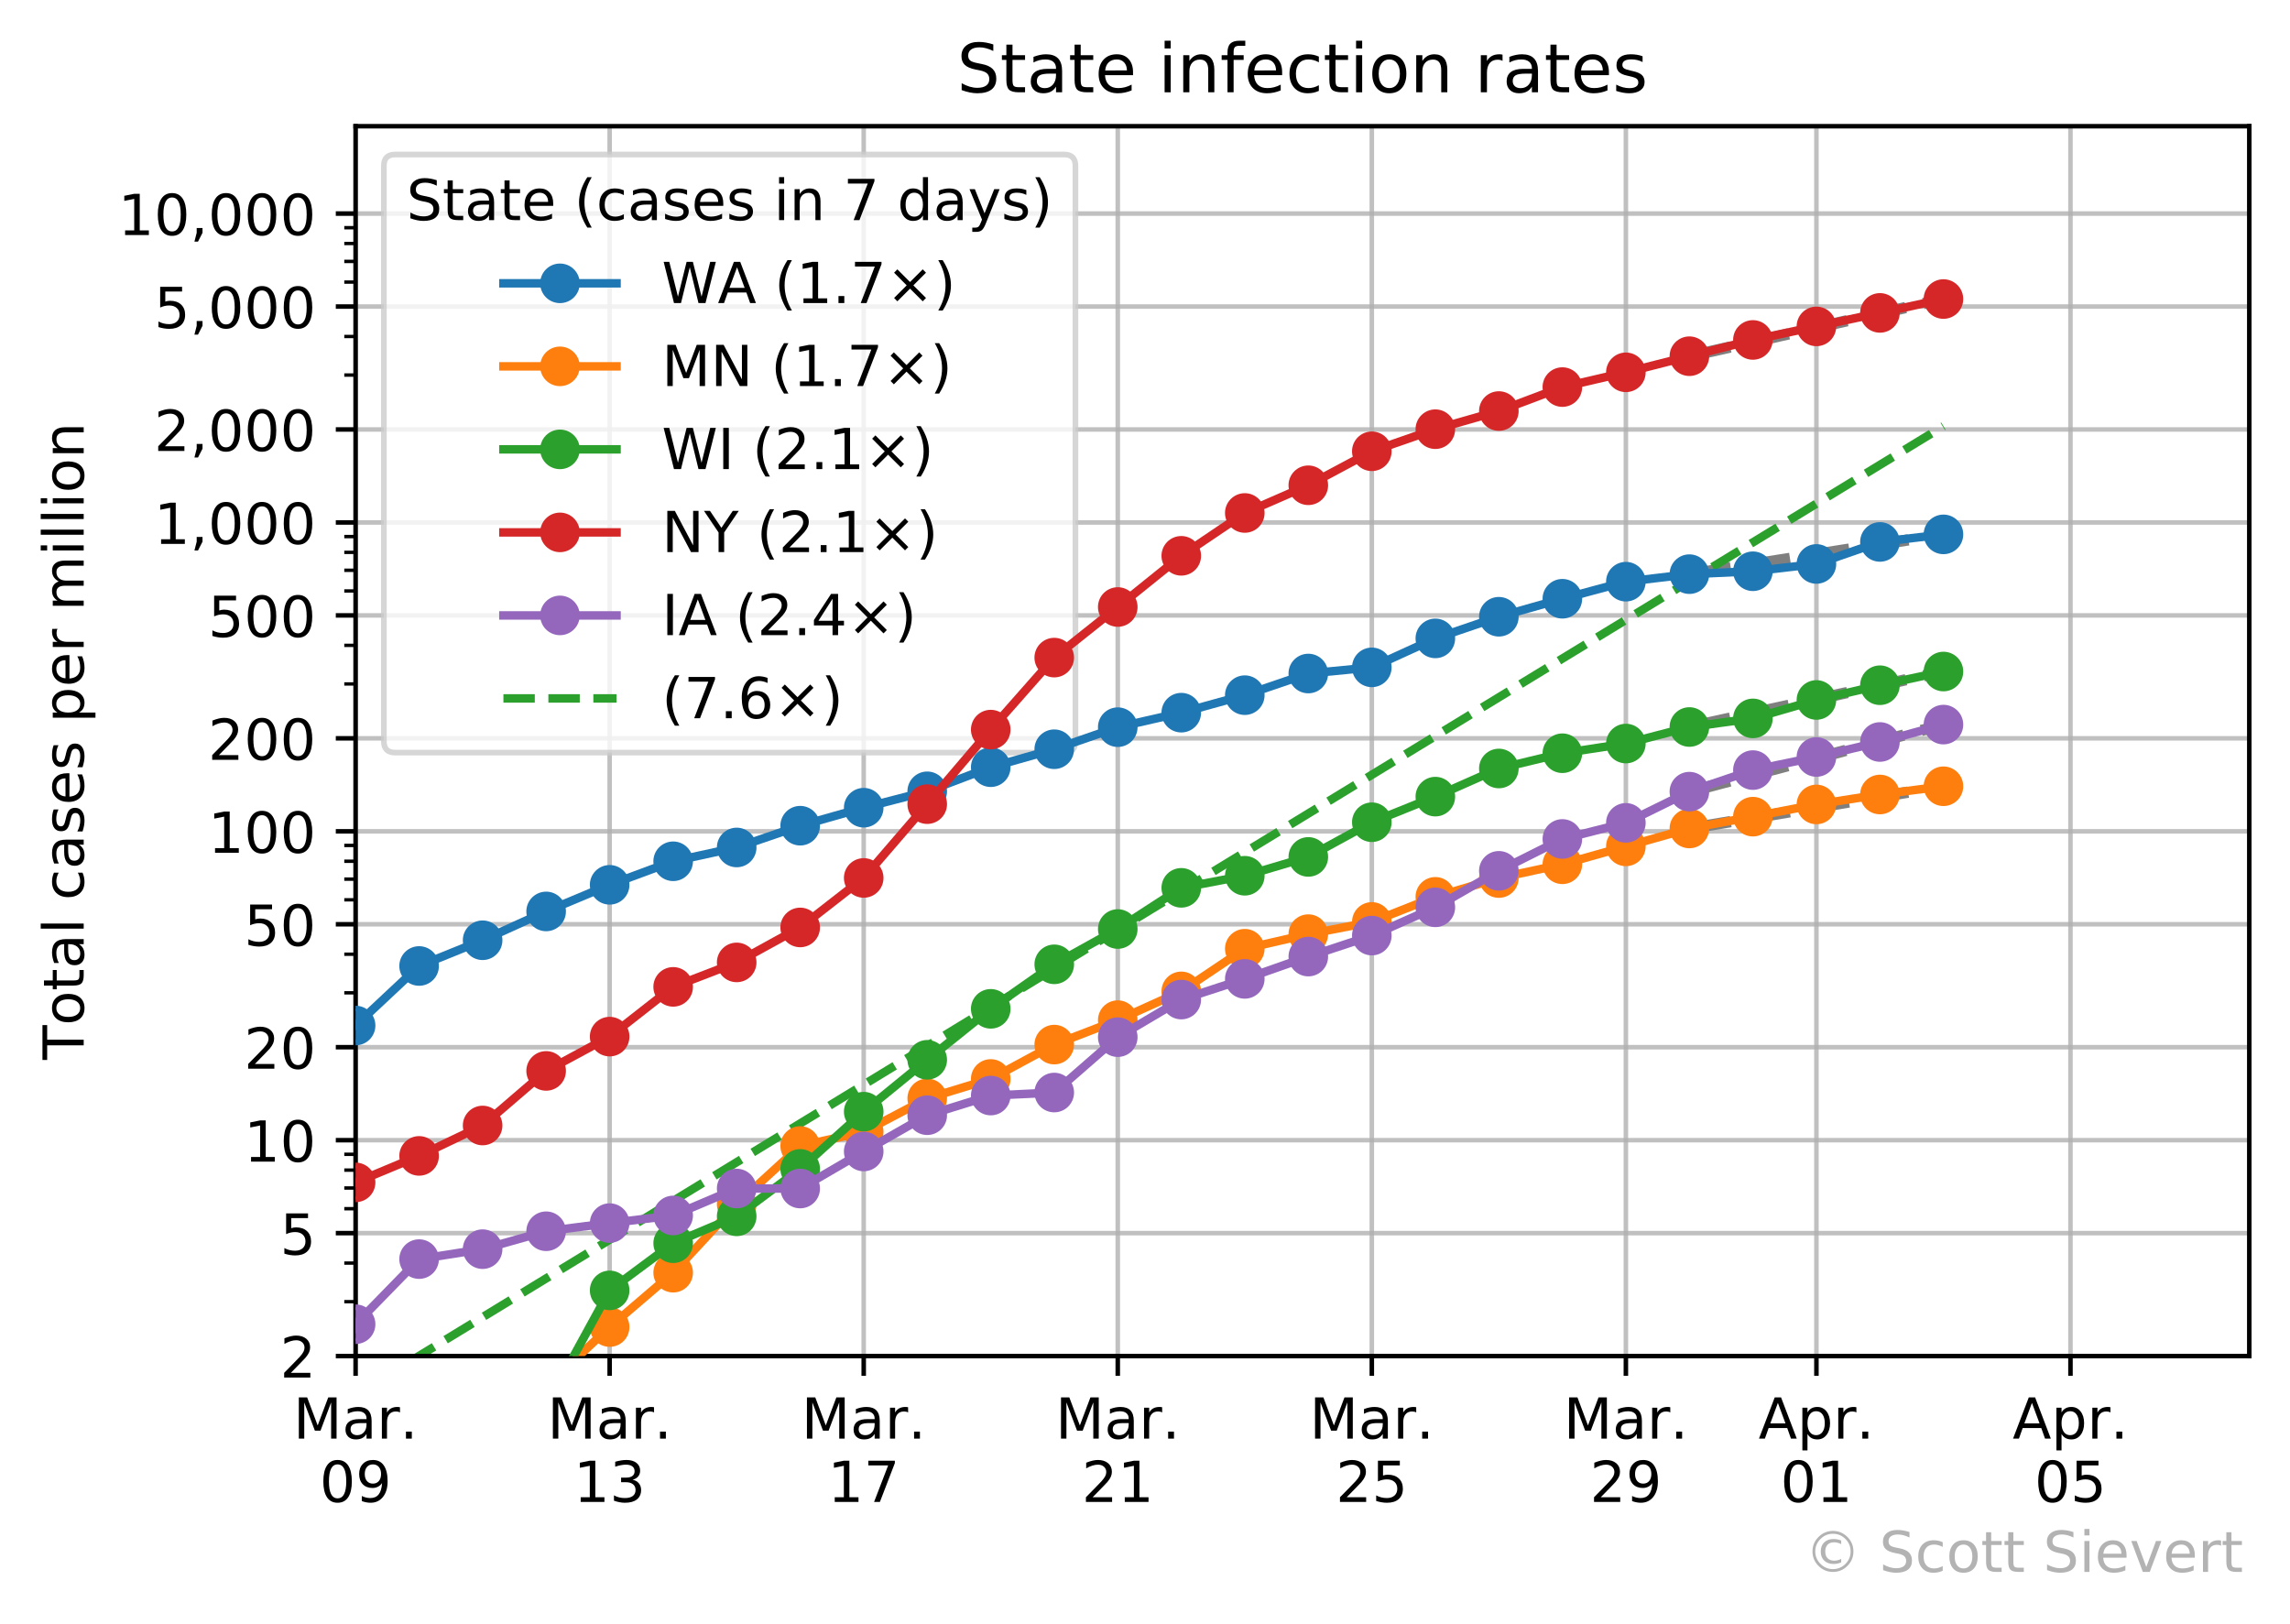 <?xml version="1.0" encoding="utf-8" standalone="no"?>
<!DOCTYPE svg PUBLIC "-//W3C//DTD SVG 1.1//EN"
  "http://www.w3.org/Graphics/SVG/1.1/DTD/svg11.dtd">
<!-- Created with matplotlib (https://matplotlib.org/) -->
<svg height="287.208pt" version="1.1" viewBox="0 0 404.869 287.208" width="404.869pt" xmlns="http://www.w3.org/2000/svg" xmlns:xlink="http://www.w3.org/1999/xlink">
 <defs>
  <style type="text/css">
*{stroke-linecap:butt;stroke-linejoin:round;}
  </style>
 </defs>
 <g id="figure_1">
  <g id="patch_1">
   <path d="M 0 287.208 
L 404.869 287.208 
L 404.869 0 
L 0 0 
z
" style="fill:#ffffff;"/>
  </g>
  <g id="axes_1">
   <g id="patch_2">
    <path d="M 62.869 239.758 
L 397.669 239.758 
L 397.669 22.318 
L 62.869 22.318 
z
" style="fill:#ffffff;"/>
   </g>
   <g id="matplotlib.axis_1">
    <g id="xtick_1">
     <g id="line2d_1">
      <path clip-path="url(#pbd60b5c581)" d="M 62.869 239.758 
L 62.869 22.318 
" style="fill:none;stroke:#b0b0b0;stroke-linecap:square;stroke-opacity:0.8;stroke-width:0.8;"/>
     </g>
     <g id="line2d_2">
      <defs>
       <path d="M 0 0 
L 0 3.5 
" id="m88f07c3077" style="stroke:#000000;stroke-width:0.8;"/>
      </defs>
      <g>
       <use style="stroke:#000000;stroke-width:0.8;" x="62.869" xlink:href="#m88f07c3077" y="239.758"/>
      </g>
     </g>
     <g id="text_1">
      <!-- Mar. -->
      <defs>
       <path d="M 9.812 72.906 
L 24.516 72.906 
L 43.109 23.297 
L 61.812 72.906 
L 76.516 72.906 
L 76.516 0 
L 66.891 0 
L 66.891 64.016 
L 48.094 14.016 
L 38.188 14.016 
L 19.391 64.016 
L 19.391 0 
L 9.812 0 
z
" id="DejaVuSans-77"/>
       <path d="M 34.281 27.484 
Q 23.391 27.484 19.188 25 
Q 14.984 22.516 14.984 16.5 
Q 14.984 11.719 18.141 8.906 
Q 21.297 6.109 26.703 6.109 
Q 34.188 6.109 38.703 11.406 
Q 43.219 16.703 43.219 25.484 
L 43.219 27.484 
z
M 52.203 31.203 
L 52.203 0 
L 43.219 0 
L 43.219 8.297 
Q 40.141 3.328 35.547 0.953 
Q 30.953 -1.422 24.312 -1.422 
Q 15.922 -1.422 10.953 3.297 
Q 6 8.016 6 15.922 
Q 6 25.141 12.172 29.828 
Q 18.359 34.516 30.609 34.516 
L 43.219 34.516 
L 43.219 35.406 
Q 43.219 41.609 39.141 45 
Q 35.062 48.391 27.688 48.391 
Q 23 48.391 18.547 47.266 
Q 14.109 46.141 10.016 43.891 
L 10.016 52.203 
Q 14.938 54.109 19.578 55.047 
Q 24.219 56 28.609 56 
Q 40.484 56 46.344 49.844 
Q 52.203 43.703 52.203 31.203 
z
" id="DejaVuSans-97"/>
       <path d="M 41.109 46.297 
Q 39.594 47.172 37.812 47.578 
Q 36.031 48 33.891 48 
Q 26.266 48 22.188 43.047 
Q 18.109 38.094 18.109 28.812 
L 18.109 0 
L 9.078 0 
L 9.078 54.688 
L 18.109 54.688 
L 18.109 46.188 
Q 20.953 51.172 25.484 53.578 
Q 30.031 56 36.531 56 
Q 37.453 56 38.578 55.875 
Q 39.703 55.766 41.062 55.516 
z
" id="DejaVuSans-114"/>
       <path d="M 10.688 12.406 
L 21 12.406 
L 21 0 
L 10.688 0 
z
" id="DejaVuSans-46"/>
      </defs>
      <g transform="translate(51.853 254.357)scale(0.1 -0.1)">
       <use xlink:href="#DejaVuSans-77"/>
       <use x="86.279" xlink:href="#DejaVuSans-97"/>
       <use x="147.559" xlink:href="#DejaVuSans-114"/>
       <use x="188.531" xlink:href="#DejaVuSans-46"/>
      </g>
      <!-- 09 -->
      <defs>
       <path d="M 31.781 66.406 
Q 24.172 66.406 20.328 58.906 
Q 16.5 51.422 16.5 36.375 
Q 16.5 21.391 20.328 13.891 
Q 24.172 6.391 31.781 6.391 
Q 39.453 6.391 43.281 13.891 
Q 47.125 21.391 47.125 36.375 
Q 47.125 51.422 43.281 58.906 
Q 39.453 66.406 31.781 66.406 
z
M 31.781 74.219 
Q 44.047 74.219 50.516 64.516 
Q 56.984 54.828 56.984 36.375 
Q 56.984 17.969 50.516 8.266 
Q 44.047 -1.422 31.781 -1.422 
Q 19.531 -1.422 13.062 8.266 
Q 6.594 17.969 6.594 36.375 
Q 6.594 54.828 13.062 64.516 
Q 19.531 74.219 31.781 74.219 
z
" id="DejaVuSans-48"/>
       <path d="M 10.984 1.516 
L 10.984 10.5 
Q 14.703 8.734 18.5 7.812 
Q 22.312 6.891 25.984 6.891 
Q 35.75 6.891 40.891 13.453 
Q 46.047 20.016 46.781 33.406 
Q 43.953 29.203 39.594 26.953 
Q 35.25 24.703 29.984 24.703 
Q 19.047 24.703 12.672 31.312 
Q 6.297 37.938 6.297 49.422 
Q 6.297 60.641 12.938 67.422 
Q 19.578 74.219 30.609 74.219 
Q 43.266 74.219 49.922 64.516 
Q 56.594 54.828 56.594 36.375 
Q 56.594 19.141 48.406 8.859 
Q 40.234 -1.422 26.422 -1.422 
Q 22.703 -1.422 18.891 -0.688 
Q 15.094 0.047 10.984 1.516 
z
M 30.609 32.422 
Q 37.25 32.422 41.125 36.953 
Q 45.016 41.5 45.016 49.422 
Q 45.016 57.281 41.125 61.844 
Q 37.25 66.406 30.609 66.406 
Q 23.969 66.406 20.094 61.844 
Q 16.219 57.281 16.219 49.422 
Q 16.219 41.5 20.094 36.953 
Q 23.969 32.422 30.609 32.422 
z
" id="DejaVuSans-57"/>
      </defs>
      <g transform="translate(56.506 265.554)scale(0.1 -0.1)">
       <use xlink:href="#DejaVuSans-48"/>
       <use x="63.623" xlink:href="#DejaVuSans-57"/>
      </g>
     </g>
    </g>
    <g id="xtick_2">
     <g id="line2d_3">
      <path clip-path="url(#pbd60b5c581)" d="M 107.786 239.758 
L 107.786 22.318 
" style="fill:none;stroke:#b0b0b0;stroke-linecap:square;stroke-opacity:0.8;stroke-width:0.8;"/>
     </g>
     <g id="line2d_4">
      <g>
       <use style="stroke:#000000;stroke-width:0.8;" x="107.786" xlink:href="#m88f07c3077" y="239.758"/>
      </g>
     </g>
     <g id="text_2">
      <!-- Mar. -->
      <g transform="translate(96.77 254.357)scale(0.1 -0.1)">
       <use xlink:href="#DejaVuSans-77"/>
       <use x="86.279" xlink:href="#DejaVuSans-97"/>
       <use x="147.559" xlink:href="#DejaVuSans-114"/>
       <use x="188.531" xlink:href="#DejaVuSans-46"/>
      </g>
      <!-- 13 -->
      <defs>
       <path d="M 12.406 8.297 
L 28.516 8.297 
L 28.516 63.922 
L 10.984 60.406 
L 10.984 69.391 
L 28.422 72.906 
L 38.281 72.906 
L 38.281 8.297 
L 54.391 8.297 
L 54.391 0 
L 12.406 0 
z
" id="DejaVuSans-49"/>
       <path d="M 40.578 39.312 
Q 47.656 37.797 51.625 33 
Q 55.609 28.219 55.609 21.188 
Q 55.609 10.406 48.188 4.484 
Q 40.766 -1.422 27.094 -1.422 
Q 22.516 -1.422 17.656 -0.516 
Q 12.797 0.391 7.625 2.203 
L 7.625 11.719 
Q 11.719 9.328 16.594 8.109 
Q 21.484 6.891 26.812 6.891 
Q 36.078 6.891 40.938 10.547 
Q 45.797 14.203 45.797 21.188 
Q 45.797 27.641 41.281 31.266 
Q 36.766 34.906 28.719 34.906 
L 20.219 34.906 
L 20.219 43.016 
L 29.109 43.016 
Q 36.375 43.016 40.234 45.922 
Q 44.094 48.828 44.094 54.297 
Q 44.094 59.906 40.109 62.906 
Q 36.141 65.922 28.719 65.922 
Q 24.656 65.922 20.016 65.031 
Q 15.375 64.156 9.812 62.312 
L 9.812 71.094 
Q 15.438 72.656 20.344 73.438 
Q 25.25 74.219 29.594 74.219 
Q 40.828 74.219 47.359 69.109 
Q 53.906 64.016 53.906 55.328 
Q 53.906 49.266 50.438 45.094 
Q 46.969 40.922 40.578 39.312 
z
" id="DejaVuSans-51"/>
      </defs>
      <g transform="translate(101.423 265.554)scale(0.1 -0.1)">
       <use xlink:href="#DejaVuSans-49"/>
       <use x="63.623" xlink:href="#DejaVuSans-51"/>
      </g>
     </g>
    </g>
    <g id="xtick_3">
     <g id="line2d_5">
      <path clip-path="url(#pbd60b5c581)" d="M 152.703 239.758 
L 152.703 22.318 
" style="fill:none;stroke:#b0b0b0;stroke-linecap:square;stroke-opacity:0.8;stroke-width:0.8;"/>
     </g>
     <g id="line2d_6">
      <g>
       <use style="stroke:#000000;stroke-width:0.8;" x="152.703" xlink:href="#m88f07c3077" y="239.758"/>
      </g>
     </g>
     <g id="text_3">
      <!-- Mar. -->
      <g transform="translate(141.687 254.357)scale(0.1 -0.1)">
       <use xlink:href="#DejaVuSans-77"/>
       <use x="86.279" xlink:href="#DejaVuSans-97"/>
       <use x="147.559" xlink:href="#DejaVuSans-114"/>
       <use x="188.531" xlink:href="#DejaVuSans-46"/>
      </g>
      <!-- 17 -->
      <defs>
       <path d="M 8.203 72.906 
L 55.078 72.906 
L 55.078 68.703 
L 28.609 0 
L 18.312 0 
L 43.219 64.594 
L 8.203 64.594 
z
" id="DejaVuSans-55"/>
      </defs>
      <g transform="translate(146.34 265.554)scale(0.1 -0.1)">
       <use xlink:href="#DejaVuSans-49"/>
       <use x="63.623" xlink:href="#DejaVuSans-55"/>
      </g>
     </g>
    </g>
    <g id="xtick_4">
     <g id="line2d_7">
      <path clip-path="url(#pbd60b5c581)" d="M 197.619 239.758 
L 197.619 22.318 
" style="fill:none;stroke:#b0b0b0;stroke-linecap:square;stroke-opacity:0.8;stroke-width:0.8;"/>
     </g>
     <g id="line2d_8">
      <g>
       <use style="stroke:#000000;stroke-width:0.8;" x="197.619" xlink:href="#m88f07c3077" y="239.758"/>
      </g>
     </g>
     <g id="text_4">
      <!-- Mar. -->
      <g transform="translate(186.604 254.357)scale(0.1 -0.1)">
       <use xlink:href="#DejaVuSans-77"/>
       <use x="86.279" xlink:href="#DejaVuSans-97"/>
       <use x="147.559" xlink:href="#DejaVuSans-114"/>
       <use x="188.531" xlink:href="#DejaVuSans-46"/>
      </g>
      <!-- 21 -->
      <defs>
       <path d="M 19.188 8.297 
L 53.609 8.297 
L 53.609 0 
L 7.328 0 
L 7.328 8.297 
Q 12.938 14.109 22.625 23.891 
Q 32.328 33.688 34.812 36.531 
Q 39.547 41.844 41.422 45.531 
Q 43.312 49.219 43.312 52.781 
Q 43.312 58.594 39.234 62.25 
Q 35.156 65.922 28.609 65.922 
Q 23.969 65.922 18.812 64.312 
Q 13.672 62.703 7.812 59.422 
L 7.812 69.391 
Q 13.766 71.781 18.938 73 
Q 24.125 74.219 28.422 74.219 
Q 39.75 74.219 46.484 68.547 
Q 53.219 62.891 53.219 53.422 
Q 53.219 48.922 51.531 44.891 
Q 49.859 40.875 45.406 35.406 
Q 44.188 33.984 37.641 27.219 
Q 31.109 20.453 19.188 8.297 
z
" id="DejaVuSans-50"/>
      </defs>
      <g transform="translate(191.257 265.554)scale(0.1 -0.1)">
       <use xlink:href="#DejaVuSans-50"/>
       <use x="63.623" xlink:href="#DejaVuSans-49"/>
      </g>
     </g>
    </g>
    <g id="xtick_5">
     <g id="line2d_9">
      <path clip-path="url(#pbd60b5c581)" d="M 242.536 239.758 
L 242.536 22.318 
" style="fill:none;stroke:#b0b0b0;stroke-linecap:square;stroke-opacity:0.8;stroke-width:0.8;"/>
     </g>
     <g id="line2d_10">
      <g>
       <use style="stroke:#000000;stroke-width:0.8;" x="242.536" xlink:href="#m88f07c3077" y="239.758"/>
      </g>
     </g>
     <g id="text_5">
      <!-- Mar. -->
      <g transform="translate(231.521 254.357)scale(0.1 -0.1)">
       <use xlink:href="#DejaVuSans-77"/>
       <use x="86.279" xlink:href="#DejaVuSans-97"/>
       <use x="147.559" xlink:href="#DejaVuSans-114"/>
       <use x="188.531" xlink:href="#DejaVuSans-46"/>
      </g>
      <!-- 25 -->
      <defs>
       <path d="M 10.797 72.906 
L 49.516 72.906 
L 49.516 64.594 
L 19.828 64.594 
L 19.828 46.734 
Q 21.969 47.469 24.109 47.828 
Q 26.266 48.188 28.422 48.188 
Q 40.625 48.188 47.75 41.5 
Q 54.891 34.812 54.891 23.391 
Q 54.891 11.625 47.562 5.094 
Q 40.234 -1.422 26.906 -1.422 
Q 22.312 -1.422 17.547 -0.641 
Q 12.797 0.141 7.719 1.703 
L 7.719 11.625 
Q 12.109 9.234 16.797 8.062 
Q 21.484 6.891 26.703 6.891 
Q 35.156 6.891 40.078 11.328 
Q 45.016 15.766 45.016 23.391 
Q 45.016 31 40.078 35.438 
Q 35.156 39.891 26.703 39.891 
Q 22.75 39.891 18.812 39.016 
Q 14.891 38.141 10.797 36.281 
z
" id="DejaVuSans-53"/>
      </defs>
      <g transform="translate(236.174 265.554)scale(0.1 -0.1)">
       <use xlink:href="#DejaVuSans-50"/>
       <use x="63.623" xlink:href="#DejaVuSans-53"/>
      </g>
     </g>
    </g>
    <g id="xtick_6">
     <g id="line2d_11">
      <path clip-path="url(#pbd60b5c581)" d="M 287.453 239.758 
L 287.453 22.318 
" style="fill:none;stroke:#b0b0b0;stroke-linecap:square;stroke-opacity:0.8;stroke-width:0.8;"/>
     </g>
     <g id="line2d_12">
      <g>
       <use style="stroke:#000000;stroke-width:0.8;" x="287.453" xlink:href="#m88f07c3077" y="239.758"/>
      </g>
     </g>
     <g id="text_6">
      <!-- Mar. -->
      <g transform="translate(276.438 254.357)scale(0.1 -0.1)">
       <use xlink:href="#DejaVuSans-77"/>
       <use x="86.279" xlink:href="#DejaVuSans-97"/>
       <use x="147.559" xlink:href="#DejaVuSans-114"/>
       <use x="188.531" xlink:href="#DejaVuSans-46"/>
      </g>
      <!-- 29 -->
      <g transform="translate(281.091 265.554)scale(0.1 -0.1)">
       <use xlink:href="#DejaVuSans-50"/>
       <use x="63.623" xlink:href="#DejaVuSans-57"/>
      </g>
     </g>
    </g>
    <g id="xtick_7">
     <g id="line2d_13">
      <path clip-path="url(#pbd60b5c581)" d="M 321.141 239.758 
L 321.141 22.318 
" style="fill:none;stroke:#b0b0b0;stroke-linecap:square;stroke-opacity:0.8;stroke-width:0.8;"/>
     </g>
     <g id="line2d_14">
      <g>
       <use style="stroke:#000000;stroke-width:0.8;" x="321.141" xlink:href="#m88f07c3077" y="239.758"/>
      </g>
     </g>
     <g id="text_7">
      <!-- Apr. -->
      <defs>
       <path d="M 34.188 63.188 
L 20.797 26.906 
L 47.609 26.906 
z
M 28.609 72.906 
L 39.797 72.906 
L 67.578 0 
L 57.328 0 
L 50.688 18.703 
L 17.828 18.703 
L 11.188 0 
L 0.781 0 
z
" id="DejaVuSans-65"/>
       <path d="M 18.109 8.203 
L 18.109 -20.797 
L 9.078 -20.797 
L 9.078 54.688 
L 18.109 54.688 
L 18.109 46.391 
Q 20.953 51.266 25.266 53.625 
Q 29.594 56 35.594 56 
Q 45.562 56 51.781 48.094 
Q 58.016 40.188 58.016 27.297 
Q 58.016 14.406 51.781 6.484 
Q 45.562 -1.422 35.594 -1.422 
Q 29.594 -1.422 25.266 0.953 
Q 20.953 3.328 18.109 8.203 
z
M 48.688 27.297 
Q 48.688 37.203 44.609 42.844 
Q 40.531 48.484 33.406 48.484 
Q 26.266 48.484 22.188 42.844 
Q 18.109 37.203 18.109 27.297 
Q 18.109 17.391 22.188 11.75 
Q 26.266 6.109 33.406 6.109 
Q 40.531 6.109 44.609 11.75 
Q 48.688 17.391 48.688 27.297 
z
" id="DejaVuSans-112"/>
      </defs>
      <g transform="translate(310.909 254.357)scale(0.1 -0.1)">
       <use xlink:href="#DejaVuSans-65"/>
       <use x="68.408" xlink:href="#DejaVuSans-112"/>
       <use x="131.885" xlink:href="#DejaVuSans-114"/>
       <use x="172.857" xlink:href="#DejaVuSans-46"/>
      </g>
      <!-- 01 -->
      <g transform="translate(314.778 265.554)scale(0.1 -0.1)">
       <use xlink:href="#DejaVuSans-48"/>
       <use x="63.623" xlink:href="#DejaVuSans-49"/>
      </g>
     </g>
    </g>
    <g id="xtick_8">
     <g id="line2d_15">
      <path clip-path="url(#pbd60b5c581)" d="M 366.058 239.758 
L 366.058 22.318 
" style="fill:none;stroke:#b0b0b0;stroke-linecap:square;stroke-opacity:0.8;stroke-width:0.8;"/>
     </g>
     <g id="line2d_16">
      <g>
       <use style="stroke:#000000;stroke-width:0.8;" x="366.058" xlink:href="#m88f07c3077" y="239.758"/>
      </g>
     </g>
     <g id="text_8">
      <!-- Apr. -->
      <g transform="translate(355.826 254.357)scale(0.1 -0.1)">
       <use xlink:href="#DejaVuSans-65"/>
       <use x="68.408" xlink:href="#DejaVuSans-112"/>
       <use x="131.885" xlink:href="#DejaVuSans-114"/>
       <use x="172.857" xlink:href="#DejaVuSans-46"/>
      </g>
      <!-- 05 -->
      <g transform="translate(359.695 265.554)scale(0.1 -0.1)">
       <use xlink:href="#DejaVuSans-48"/>
       <use x="63.623" xlink:href="#DejaVuSans-53"/>
      </g>
     </g>
    </g>
   </g>
   <g id="matplotlib.axis_2">
    <g id="ytick_1">
     <g id="line2d_17">
      <path clip-path="url(#pbd60b5c581)" d="M 62.869 239.758 
L 397.669 239.758 
" style="fill:none;stroke:#b0b0b0;stroke-linecap:square;stroke-opacity:0.8;stroke-width:0.8;"/>
     </g>
     <g id="line2d_18">
      <defs>
       <path d="M 0 0 
L -3.5 0 
" id="m3b9c09bbc0" style="stroke:#000000;stroke-width:0.8;"/>
      </defs>
      <g>
       <use style="stroke:#000000;stroke-width:0.8;" x="62.869" xlink:href="#m3b9c09bbc0" y="239.758"/>
      </g>
     </g>
     <g id="text_9">
      <!-- 2 -->
      <g transform="translate(49.506 243.557)scale(0.1 -0.1)">
       <use xlink:href="#DejaVuSans-50"/>
      </g>
     </g>
    </g>
    <g id="ytick_2">
     <g id="line2d_19">
      <path clip-path="url(#pbd60b5c581)" d="M 62.869 218.027 
L 397.669 218.027 
" style="fill:none;stroke:#b0b0b0;stroke-linecap:square;stroke-opacity:0.8;stroke-width:0.8;"/>
     </g>
     <g id="line2d_20">
      <g>
       <use style="stroke:#000000;stroke-width:0.8;" x="62.869" xlink:href="#m3b9c09bbc0" y="218.027"/>
      </g>
     </g>
     <g id="text_10">
      <!-- 5 -->
      <g transform="translate(49.506 221.826)scale(0.1 -0.1)">
       <use xlink:href="#DejaVuSans-53"/>
      </g>
     </g>
    </g>
    <g id="ytick_3">
     <g id="line2d_21">
      <path clip-path="url(#pbd60b5c581)" d="M 62.869 201.588 
L 397.669 201.588 
" style="fill:none;stroke:#b0b0b0;stroke-linecap:square;stroke-opacity:0.8;stroke-width:0.8;"/>
     </g>
     <g id="line2d_22">
      <g>
       <use style="stroke:#000000;stroke-width:0.8;" x="62.869" xlink:href="#m3b9c09bbc0" y="201.588"/>
      </g>
     </g>
     <g id="text_11">
      <!-- 10 -->
      <g transform="translate(43.144 205.387)scale(0.1 -0.1)">
       <use xlink:href="#DejaVuSans-49"/>
       <use x="63.623" xlink:href="#DejaVuSans-48"/>
      </g>
     </g>
    </g>
    <g id="ytick_4">
     <g id="line2d_23">
      <path clip-path="url(#pbd60b5c581)" d="M 62.869 185.149 
L 397.669 185.149 
" style="fill:none;stroke:#b0b0b0;stroke-linecap:square;stroke-opacity:0.8;stroke-width:0.8;"/>
     </g>
     <g id="line2d_24">
      <g>
       <use style="stroke:#000000;stroke-width:0.8;" x="62.869" xlink:href="#m3b9c09bbc0" y="185.149"/>
      </g>
     </g>
     <g id="text_12">
      <!-- 20 -->
      <g transform="translate(43.144 188.948)scale(0.1 -0.1)">
       <use xlink:href="#DejaVuSans-50"/>
       <use x="63.623" xlink:href="#DejaVuSans-48"/>
      </g>
     </g>
    </g>
    <g id="ytick_5">
     <g id="line2d_25">
      <path clip-path="url(#pbd60b5c581)" d="M 62.869 163.418 
L 397.669 163.418 
" style="fill:none;stroke:#b0b0b0;stroke-linecap:square;stroke-opacity:0.8;stroke-width:0.8;"/>
     </g>
     <g id="line2d_26">
      <g>
       <use style="stroke:#000000;stroke-width:0.8;" x="62.869" xlink:href="#m3b9c09bbc0" y="163.418"/>
      </g>
     </g>
     <g id="text_13">
      <!-- 50 -->
      <g transform="translate(43.144 167.217)scale(0.1 -0.1)">
       <use xlink:href="#DejaVuSans-53"/>
       <use x="63.623" xlink:href="#DejaVuSans-48"/>
      </g>
     </g>
    </g>
    <g id="ytick_6">
     <g id="line2d_27">
      <path clip-path="url(#pbd60b5c581)" d="M 62.869 146.979 
L 397.669 146.979 
" style="fill:none;stroke:#b0b0b0;stroke-linecap:square;stroke-opacity:0.8;stroke-width:0.8;"/>
     </g>
     <g id="line2d_28">
      <g>
       <use style="stroke:#000000;stroke-width:0.8;" x="62.869" xlink:href="#m3b9c09bbc0" y="146.979"/>
      </g>
     </g>
     <g id="text_14">
      <!-- 100 -->
      <g transform="translate(36.781 150.778)scale(0.1 -0.1)">
       <use xlink:href="#DejaVuSans-49"/>
       <use x="63.623" xlink:href="#DejaVuSans-48"/>
       <use x="127.246" xlink:href="#DejaVuSans-48"/>
      </g>
     </g>
    </g>
    <g id="ytick_7">
     <g id="line2d_29">
      <path clip-path="url(#pbd60b5c581)" d="M 62.869 130.54 
L 397.669 130.54 
" style="fill:none;stroke:#b0b0b0;stroke-linecap:square;stroke-opacity:0.8;stroke-width:0.8;"/>
     </g>
     <g id="line2d_30">
      <g>
       <use style="stroke:#000000;stroke-width:0.8;" x="62.869" xlink:href="#m3b9c09bbc0" y="130.54"/>
      </g>
     </g>
     <g id="text_15">
      <!-- 200 -->
      <g transform="translate(36.781 134.339)scale(0.1 -0.1)">
       <use xlink:href="#DejaVuSans-50"/>
       <use x="63.623" xlink:href="#DejaVuSans-48"/>
       <use x="127.246" xlink:href="#DejaVuSans-48"/>
      </g>
     </g>
    </g>
    <g id="ytick_8">
     <g id="line2d_31">
      <path clip-path="url(#pbd60b5c581)" d="M 62.869 108.809 
L 397.669 108.809 
" style="fill:none;stroke:#b0b0b0;stroke-linecap:square;stroke-opacity:0.8;stroke-width:0.8;"/>
     </g>
     <g id="line2d_32">
      <g>
       <use style="stroke:#000000;stroke-width:0.8;" x="62.869" xlink:href="#m3b9c09bbc0" y="108.809"/>
      </g>
     </g>
     <g id="text_16">
      <!-- 500 -->
      <g transform="translate(36.781 112.608)scale(0.1 -0.1)">
       <use xlink:href="#DejaVuSans-53"/>
       <use x="63.623" xlink:href="#DejaVuSans-48"/>
       <use x="127.246" xlink:href="#DejaVuSans-48"/>
      </g>
     </g>
    </g>
    <g id="ytick_9">
     <g id="line2d_33">
      <path clip-path="url(#pbd60b5c581)" d="M 62.869 92.37 
L 397.669 92.37 
" style="fill:none;stroke:#b0b0b0;stroke-linecap:square;stroke-opacity:0.8;stroke-width:0.8;"/>
     </g>
     <g id="line2d_34">
      <g>
       <use style="stroke:#000000;stroke-width:0.8;" x="62.869" xlink:href="#m3b9c09bbc0" y="92.37"/>
      </g>
     </g>
     <g id="text_17">
      <!-- 1,000 -->
      <defs>
       <path d="M 11.719 12.406 
L 22.016 12.406 
L 22.016 4 
L 14.016 -11.625 
L 7.719 -11.625 
L 11.719 4 
z
" id="DejaVuSans-44"/>
      </defs>
      <g transform="translate(27.241 96.169)scale(0.1 -0.1)">
       <use xlink:href="#DejaVuSans-49"/>
       <use x="63.623" xlink:href="#DejaVuSans-44"/>
       <use x="95.41" xlink:href="#DejaVuSans-48"/>
       <use x="159.033" xlink:href="#DejaVuSans-48"/>
       <use x="222.656" xlink:href="#DejaVuSans-48"/>
      </g>
     </g>
    </g>
    <g id="ytick_10">
     <g id="line2d_35">
      <path clip-path="url(#pbd60b5c581)" d="M 62.869 75.931 
L 397.669 75.931 
" style="fill:none;stroke:#b0b0b0;stroke-linecap:square;stroke-opacity:0.8;stroke-width:0.8;"/>
     </g>
     <g id="line2d_36">
      <g>
       <use style="stroke:#000000;stroke-width:0.8;" x="62.869" xlink:href="#m3b9c09bbc0" y="75.931"/>
      </g>
     </g>
     <g id="text_18">
      <!-- 2,000 -->
      <g transform="translate(27.241 79.73)scale(0.1 -0.1)">
       <use xlink:href="#DejaVuSans-50"/>
       <use x="63.623" xlink:href="#DejaVuSans-44"/>
       <use x="95.41" xlink:href="#DejaVuSans-48"/>
       <use x="159.033" xlink:href="#DejaVuSans-48"/>
       <use x="222.656" xlink:href="#DejaVuSans-48"/>
      </g>
     </g>
    </g>
    <g id="ytick_11">
     <g id="line2d_37">
      <path clip-path="url(#pbd60b5c581)" d="M 62.869 54.2 
L 397.669 54.2 
" style="fill:none;stroke:#b0b0b0;stroke-linecap:square;stroke-opacity:0.8;stroke-width:0.8;"/>
     </g>
     <g id="line2d_38">
      <g>
       <use style="stroke:#000000;stroke-width:0.8;" x="62.869" xlink:href="#m3b9c09bbc0" y="54.2"/>
      </g>
     </g>
     <g id="text_19">
      <!-- 5,000 -->
      <g transform="translate(27.241 57.999)scale(0.1 -0.1)">
       <use xlink:href="#DejaVuSans-53"/>
       <use x="63.623" xlink:href="#DejaVuSans-44"/>
       <use x="95.41" xlink:href="#DejaVuSans-48"/>
       <use x="159.033" xlink:href="#DejaVuSans-48"/>
       <use x="222.656" xlink:href="#DejaVuSans-48"/>
      </g>
     </g>
    </g>
    <g id="ytick_12">
     <g id="line2d_39">
      <path clip-path="url(#pbd60b5c581)" d="M 62.869 37.761 
L 397.669 37.761 
" style="fill:none;stroke:#b0b0b0;stroke-linecap:square;stroke-opacity:0.8;stroke-width:0.8;"/>
     </g>
     <g id="line2d_40">
      <g>
       <use style="stroke:#000000;stroke-width:0.8;" x="62.869" xlink:href="#m3b9c09bbc0" y="37.761"/>
      </g>
     </g>
     <g id="text_20">
      <!-- 10,000 -->
      <g transform="translate(20.878 41.56)scale(0.1 -0.1)">
       <use xlink:href="#DejaVuSans-49"/>
       <use x="63.623" xlink:href="#DejaVuSans-48"/>
       <use x="127.246" xlink:href="#DejaVuSans-44"/>
       <use x="159.033" xlink:href="#DejaVuSans-48"/>
       <use x="222.656" xlink:href="#DejaVuSans-48"/>
       <use x="286.279" xlink:href="#DejaVuSans-48"/>
      </g>
     </g>
    </g>
    <g id="ytick_13">
     <g id="line2d_41">
      <defs>
       <path d="M 0 0 
L -2 0 
" id="m23619947cb" style="stroke:#000000;stroke-width:0.6;"/>
      </defs>
      <g>
       <use style="stroke:#000000;stroke-width:0.6;" x="62.869" xlink:href="#m23619947cb" y="230.142"/>
      </g>
     </g>
    </g>
    <g id="ytick_14">
     <g id="line2d_42">
      <g>
       <use style="stroke:#000000;stroke-width:0.6;" x="62.869" xlink:href="#m23619947cb" y="223.319"/>
      </g>
     </g>
    </g>
    <g id="ytick_15">
     <g id="line2d_43">
      <g>
       <use style="stroke:#000000;stroke-width:0.6;" x="62.869" xlink:href="#m23619947cb" y="213.703"/>
      </g>
     </g>
    </g>
    <g id="ytick_16">
     <g id="line2d_44">
      <g>
       <use style="stroke:#000000;stroke-width:0.6;" x="62.869" xlink:href="#m23619947cb" y="210.047"/>
      </g>
     </g>
    </g>
    <g id="ytick_17">
     <g id="line2d_45">
      <g>
       <use style="stroke:#000000;stroke-width:0.6;" x="62.869" xlink:href="#m23619947cb" y="206.88"/>
      </g>
     </g>
    </g>
    <g id="ytick_18">
     <g id="line2d_46">
      <g>
       <use style="stroke:#000000;stroke-width:0.6;" x="62.869" xlink:href="#m23619947cb" y="204.087"/>
      </g>
     </g>
    </g>
    <g id="ytick_19">
     <g id="line2d_47">
      <g>
       <use style="stroke:#000000;stroke-width:0.6;" x="62.869" xlink:href="#m23619947cb" y="175.533"/>
      </g>
     </g>
    </g>
    <g id="ytick_20">
     <g id="line2d_48">
      <g>
       <use style="stroke:#000000;stroke-width:0.6;" x="62.869" xlink:href="#m23619947cb" y="168.71"/>
      </g>
     </g>
    </g>
    <g id="ytick_21">
     <g id="line2d_49">
      <g>
       <use style="stroke:#000000;stroke-width:0.6;" x="62.869" xlink:href="#m23619947cb" y="159.094"/>
      </g>
     </g>
    </g>
    <g id="ytick_22">
     <g id="line2d_50">
      <g>
       <use style="stroke:#000000;stroke-width:0.6;" x="62.869" xlink:href="#m23619947cb" y="155.438"/>
      </g>
     </g>
    </g>
    <g id="ytick_23">
     <g id="line2d_51">
      <g>
       <use style="stroke:#000000;stroke-width:0.6;" x="62.869" xlink:href="#m23619947cb" y="152.271"/>
      </g>
     </g>
    </g>
    <g id="ytick_24">
     <g id="line2d_52">
      <g>
       <use style="stroke:#000000;stroke-width:0.6;" x="62.869" xlink:href="#m23619947cb" y="149.478"/>
      </g>
     </g>
    </g>
    <g id="ytick_25">
     <g id="line2d_53">
      <g>
       <use style="stroke:#000000;stroke-width:0.6;" x="62.869" xlink:href="#m23619947cb" y="120.924"/>
      </g>
     </g>
    </g>
    <g id="ytick_26">
     <g id="line2d_54">
      <g>
       <use style="stroke:#000000;stroke-width:0.6;" x="62.869" xlink:href="#m23619947cb" y="114.101"/>
      </g>
     </g>
    </g>
    <g id="ytick_27">
     <g id="line2d_55">
      <g>
       <use style="stroke:#000000;stroke-width:0.6;" x="62.869" xlink:href="#m23619947cb" y="104.485"/>
      </g>
     </g>
    </g>
    <g id="ytick_28">
     <g id="line2d_56">
      <g>
       <use style="stroke:#000000;stroke-width:0.6;" x="62.869" xlink:href="#m23619947cb" y="100.829"/>
      </g>
     </g>
    </g>
    <g id="ytick_29">
     <g id="line2d_57">
      <g>
       <use style="stroke:#000000;stroke-width:0.6;" x="62.869" xlink:href="#m23619947cb" y="97.662"/>
      </g>
     </g>
    </g>
    <g id="ytick_30">
     <g id="line2d_58">
      <g>
       <use style="stroke:#000000;stroke-width:0.6;" x="62.869" xlink:href="#m23619947cb" y="94.869"/>
      </g>
     </g>
    </g>
    <g id="ytick_31">
     <g id="line2d_59">
      <g>
       <use style="stroke:#000000;stroke-width:0.6;" x="62.869" xlink:href="#m23619947cb" y="66.315"/>
      </g>
     </g>
    </g>
    <g id="ytick_32">
     <g id="line2d_60">
      <g>
       <use style="stroke:#000000;stroke-width:0.6;" x="62.869" xlink:href="#m23619947cb" y="59.492"/>
      </g>
     </g>
    </g>
    <g id="ytick_33">
     <g id="line2d_61">
      <g>
       <use style="stroke:#000000;stroke-width:0.6;" x="62.869" xlink:href="#m23619947cb" y="49.876"/>
      </g>
     </g>
    </g>
    <g id="ytick_34">
     <g id="line2d_62">
      <g>
       <use style="stroke:#000000;stroke-width:0.6;" x="62.869" xlink:href="#m23619947cb" y="46.22"/>
      </g>
     </g>
    </g>
    <g id="ytick_35">
     <g id="line2d_63">
      <g>
       <use style="stroke:#000000;stroke-width:0.6;" x="62.869" xlink:href="#m23619947cb" y="43.053"/>
      </g>
     </g>
    </g>
    <g id="ytick_36">
     <g id="line2d_64">
      <g>
       <use style="stroke:#000000;stroke-width:0.6;" x="62.869" xlink:href="#m23619947cb" y="40.26"/>
      </g>
     </g>
    </g>
    <g id="text_21">
     <!-- Total cases per million -->
     <defs>
      <path d="M -0.297 72.906 
L 61.375 72.906 
L 61.375 64.594 
L 35.5 64.594 
L 35.5 0 
L 25.594 0 
L 25.594 64.594 
L -0.297 64.594 
z
" id="DejaVuSans-84"/>
      <path d="M 30.609 48.391 
Q 23.391 48.391 19.188 42.75 
Q 14.984 37.109 14.984 27.297 
Q 14.984 17.484 19.156 11.844 
Q 23.344 6.203 30.609 6.203 
Q 37.797 6.203 41.984 11.859 
Q 46.188 17.531 46.188 27.297 
Q 46.188 37.016 41.984 42.703 
Q 37.797 48.391 30.609 48.391 
z
M 30.609 56 
Q 42.328 56 49.016 48.375 
Q 55.719 40.766 55.719 27.297 
Q 55.719 13.875 49.016 6.219 
Q 42.328 -1.422 30.609 -1.422 
Q 18.844 -1.422 12.172 6.219 
Q 5.516 13.875 5.516 27.297 
Q 5.516 40.766 12.172 48.375 
Q 18.844 56 30.609 56 
z
" id="DejaVuSans-111"/>
      <path d="M 18.312 70.219 
L 18.312 54.688 
L 36.812 54.688 
L 36.812 47.703 
L 18.312 47.703 
L 18.312 18.016 
Q 18.312 11.328 20.141 9.422 
Q 21.969 7.516 27.594 7.516 
L 36.812 7.516 
L 36.812 0 
L 27.594 0 
Q 17.188 0 13.234 3.875 
Q 9.281 7.766 9.281 18.016 
L 9.281 47.703 
L 2.688 47.703 
L 2.688 54.688 
L 9.281 54.688 
L 9.281 70.219 
z
" id="DejaVuSans-116"/>
      <path d="M 9.422 75.984 
L 18.406 75.984 
L 18.406 0 
L 9.422 0 
z
" id="DejaVuSans-108"/>
      <path id="DejaVuSans-32"/>
      <path d="M 48.781 52.594 
L 48.781 44.188 
Q 44.969 46.297 41.141 47.344 
Q 37.312 48.391 33.406 48.391 
Q 24.656 48.391 19.812 42.844 
Q 14.984 37.312 14.984 27.297 
Q 14.984 17.281 19.812 11.734 
Q 24.656 6.203 33.406 6.203 
Q 37.312 6.203 41.141 7.25 
Q 44.969 8.297 48.781 10.406 
L 48.781 2.094 
Q 45.016 0.344 40.984 -0.531 
Q 36.969 -1.422 32.422 -1.422 
Q 20.062 -1.422 12.781 6.344 
Q 5.516 14.109 5.516 27.297 
Q 5.516 40.672 12.859 48.328 
Q 20.219 56 33.016 56 
Q 37.156 56 41.109 55.141 
Q 45.062 54.297 48.781 52.594 
z
" id="DejaVuSans-99"/>
      <path d="M 44.281 53.078 
L 44.281 44.578 
Q 40.484 46.531 36.375 47.5 
Q 32.281 48.484 27.875 48.484 
Q 21.188 48.484 17.844 46.438 
Q 14.5 44.391 14.5 40.281 
Q 14.5 37.156 16.891 35.375 
Q 19.281 33.594 26.516 31.984 
L 29.594 31.297 
Q 39.156 29.25 43.188 25.516 
Q 47.219 21.781 47.219 15.094 
Q 47.219 7.469 41.188 3.016 
Q 35.156 -1.422 24.609 -1.422 
Q 20.219 -1.422 15.453 -0.562 
Q 10.688 0.297 5.422 2 
L 5.422 11.281 
Q 10.406 8.688 15.234 7.391 
Q 20.062 6.109 24.812 6.109 
Q 31.156 6.109 34.562 8.281 
Q 37.984 10.453 37.984 14.406 
Q 37.984 18.062 35.516 20.016 
Q 33.062 21.969 24.703 23.781 
L 21.578 24.516 
Q 13.234 26.266 9.516 29.906 
Q 5.812 33.547 5.812 39.891 
Q 5.812 47.609 11.281 51.797 
Q 16.75 56 26.812 56 
Q 31.781 56 36.172 55.266 
Q 40.578 54.547 44.281 53.078 
z
" id="DejaVuSans-115"/>
      <path d="M 56.203 29.594 
L 56.203 25.203 
L 14.891 25.203 
Q 15.484 15.922 20.484 11.062 
Q 25.484 6.203 34.422 6.203 
Q 39.594 6.203 44.453 7.469 
Q 49.312 8.734 54.109 11.281 
L 54.109 2.781 
Q 49.266 0.734 44.188 -0.344 
Q 39.109 -1.422 33.891 -1.422 
Q 20.797 -1.422 13.156 6.188 
Q 5.516 13.812 5.516 26.812 
Q 5.516 40.234 12.766 48.109 
Q 20.016 56 32.328 56 
Q 43.359 56 49.781 48.891 
Q 56.203 41.797 56.203 29.594 
z
M 47.219 32.234 
Q 47.125 39.594 43.094 43.984 
Q 39.062 48.391 32.422 48.391 
Q 24.906 48.391 20.391 44.141 
Q 15.875 39.891 15.188 32.172 
z
" id="DejaVuSans-101"/>
      <path d="M 52 44.188 
Q 55.375 50.25 60.062 53.125 
Q 64.75 56 71.094 56 
Q 79.641 56 84.281 50.016 
Q 88.922 44.047 88.922 33.016 
L 88.922 0 
L 79.891 0 
L 79.891 32.719 
Q 79.891 40.578 77.094 44.375 
Q 74.312 48.188 68.609 48.188 
Q 61.625 48.188 57.562 43.547 
Q 53.516 38.922 53.516 30.906 
L 53.516 0 
L 44.484 0 
L 44.484 32.719 
Q 44.484 40.625 41.703 44.406 
Q 38.922 48.188 33.109 48.188 
Q 26.219 48.188 22.156 43.531 
Q 18.109 38.875 18.109 30.906 
L 18.109 0 
L 9.078 0 
L 9.078 54.688 
L 18.109 54.688 
L 18.109 46.188 
Q 21.188 51.219 25.484 53.609 
Q 29.781 56 35.688 56 
Q 41.656 56 45.828 52.969 
Q 50 49.953 52 44.188 
z
" id="DejaVuSans-109"/>
      <path d="M 9.422 54.688 
L 18.406 54.688 
L 18.406 0 
L 9.422 0 
z
M 9.422 75.984 
L 18.406 75.984 
L 18.406 64.594 
L 9.422 64.594 
z
" id="DejaVuSans-105"/>
      <path d="M 54.891 33.016 
L 54.891 0 
L 45.906 0 
L 45.906 32.719 
Q 45.906 40.484 42.875 44.328 
Q 39.844 48.188 33.797 48.188 
Q 26.516 48.188 22.312 43.547 
Q 18.109 38.922 18.109 30.906 
L 18.109 0 
L 9.078 0 
L 9.078 54.688 
L 18.109 54.688 
L 18.109 46.188 
Q 21.344 51.125 25.703 53.562 
Q 30.078 56 35.797 56 
Q 45.219 56 50.047 50.172 
Q 54.891 44.344 54.891 33.016 
z
" id="DejaVuSans-110"/>
     </defs>
     <g transform="translate(14.798 187.379)rotate(-90)scale(0.1 -0.1)">
      <use xlink:href="#DejaVuSans-84"/>
      <use x="60.818" xlink:href="#DejaVuSans-111"/>
      <use x="122" xlink:href="#DejaVuSans-116"/>
      <use x="161.209" xlink:href="#DejaVuSans-97"/>
      <use x="222.488" xlink:href="#DejaVuSans-108"/>
      <use x="250.271" xlink:href="#DejaVuSans-32"/>
      <use x="282.059" xlink:href="#DejaVuSans-99"/>
      <use x="337.039" xlink:href="#DejaVuSans-97"/>
      <use x="398.318" xlink:href="#DejaVuSans-115"/>
      <use x="450.418" xlink:href="#DejaVuSans-101"/>
      <use x="511.941" xlink:href="#DejaVuSans-115"/>
      <use x="564.041" xlink:href="#DejaVuSans-32"/>
      <use x="595.828" xlink:href="#DejaVuSans-112"/>
      <use x="659.305" xlink:href="#DejaVuSans-101"/>
      <use x="720.828" xlink:href="#DejaVuSans-114"/>
      <use x="761.941" xlink:href="#DejaVuSans-32"/>
      <use x="793.729" xlink:href="#DejaVuSans-109"/>
      <use x="891.141" xlink:href="#DejaVuSans-105"/>
      <use x="918.924" xlink:href="#DejaVuSans-108"/>
      <use x="946.707" xlink:href="#DejaVuSans-108"/>
      <use x="974.49" xlink:href="#DejaVuSans-105"/>
      <use x="1002.273" xlink:href="#DejaVuSans-111"/>
      <use x="1063.455" xlink:href="#DejaVuSans-110"/>
     </g>
    </g>
   </g>
   <g id="line2d_65">
    <path clip-path="url(#pbd60b5c581)" d="M 298.682 101.513 
L 309.912 99.755 
L 321.141 97.998 
L 332.37 96.24 
L 343.599 94.482 
" style="fill:none;stroke:#7f7f7f;stroke-dasharray:7.4,3.2;stroke-dashoffset:0;stroke-width:2;"/>
   </g>
   <g id="line2d_66">
    <path clip-path="url(#pbd60b5c581)" d="M 298.682 146.478 
L 309.912 144.613 
L 321.141 142.747 
L 332.37 140.881 
L 343.599 139.016 
" style="fill:none;stroke:#7f7f7f;stroke-dasharray:7.4,3.2;stroke-dashoffset:0;stroke-width:2;"/>
   </g>
   <g id="line2d_67">
    <path clip-path="url(#pbd60b5c581)" d="M 298.682 128.539 
L 309.912 126.087 
L 321.141 123.635 
L 332.37 121.183 
L 343.599 118.73 
" style="fill:none;stroke:#7f7f7f;stroke-dasharray:7.4,3.2;stroke-dashoffset:0;stroke-width:2;"/>
   </g>
   <g id="line2d_68">
    <path clip-path="url(#pbd60b5c581)" d="M 298.682 62.98 
L 309.912 60.453 
L 321.141 57.926 
L 332.37 55.399 
L 343.599 52.872 
" style="fill:none;stroke:#7f7f7f;stroke-dasharray:7.4,3.2;stroke-dashoffset:0;stroke-width:2;"/>
   </g>
   <g id="line2d_69">
    <path clip-path="url(#pbd60b5c581)" d="M 298.682 139.97 
L 309.912 137.006 
L 321.141 134.042 
L 332.37 131.078 
L 343.599 128.113 
" style="fill:none;stroke:#7f7f7f;stroke-dasharray:7.4,3.2;stroke-dashoffset:0;stroke-width:2;"/>
   </g>
   <g id="line2d_70">
    <path clip-path="url(#pbd60b5c581)" d="M 51.64 253.43 
L 62.869 246.581 
L 74.098 239.731 
L 85.327 232.882 
L 96.556 226.032 
L 107.786 219.183 
L 119.015 212.333 
L 130.244 205.484 
L 141.473 198.634 
L 152.703 191.784 
L 163.932 184.935 
L 175.161 178.085 
L 186.39 171.236 
L 197.619 164.386 
L 208.849 157.537 
L 220.078 150.687 
L 231.307 143.838 
L 242.536 136.988 
L 253.766 130.138 
L 264.995 123.289 
L 276.224 116.439 
L 287.453 109.59 
L 298.682 102.74 
L 309.912 95.891 
L 321.141 89.041 
L 332.37 82.192 
L 343.599 75.342 
" style="fill:none;stroke:#2ca02c;stroke-dasharray:5.55,2.4;stroke-dashoffset:0;stroke-width:1.5;"/>
   </g>
   <g id="patch_3">
    <path d="M 62.869 239.758 
L 62.869 22.318 
" style="fill:none;stroke:#000000;stroke-linecap:square;stroke-linejoin:miter;stroke-width:0.8;"/>
   </g>
   <g id="patch_4">
    <path d="M 397.669 239.758 
L 397.669 22.318 
" style="fill:none;stroke:#000000;stroke-linecap:square;stroke-linejoin:miter;stroke-width:0.8;"/>
   </g>
   <g id="patch_5">
    <path d="M 62.869 239.758 
L 397.669 239.758 
" style="fill:none;stroke:#000000;stroke-linecap:square;stroke-linejoin:miter;stroke-width:0.8;"/>
   </g>
   <g id="patch_6">
    <path d="M 62.869 22.318 
L 397.669 22.318 
" style="fill:none;stroke:#000000;stroke-linecap:square;stroke-linejoin:miter;stroke-width:0.8;"/>
   </g>
   <g id="text_22">
    <!-- © Scott Sievert -->
    <defs>
     <path d="M 50 72.516 
Q 57.422 72.516 63.844 69.828 
Q 70.266 67.141 75.594 61.812 
Q 80.906 56.5 83.547 50.094 
Q 86.188 43.703 86.188 36.188 
Q 86.188 28.766 83.547 22.391 
Q 80.906 16.016 75.594 10.688 
Q 70.266 5.375 63.844 2.688 
Q 57.422 0 50 0 
Q 42.578 0 36.156 2.688 
Q 29.734 5.375 24.422 10.688 
Q 19.094 16.016 16.453 22.391 
Q 13.812 28.766 13.812 36.188 
Q 13.812 43.703 16.453 50.094 
Q 19.094 56.5 24.422 61.812 
Q 29.734 67.141 36.156 69.828 
Q 42.578 72.516 50 72.516 
z
M 50 67.484 
Q 43.609 67.484 38.078 65.188 
Q 32.562 62.891 27.984 58.297 
Q 23.391 53.719 21.047 48.125 
Q 18.703 42.531 18.703 36.188 
Q 18.703 29.891 21.047 24.344 
Q 23.391 18.797 27.984 14.203 
Q 32.562 9.625 38.078 7.297 
Q 43.609 4.984 50 4.984 
Q 56.453 4.984 61.984 7.297 
Q 67.531 9.625 72.125 14.203 
Q 76.656 18.75 78.922 24.266 
Q 81.203 29.781 81.203 36.188 
Q 81.203 42.672 78.906 48.219 
Q 76.609 53.766 72.125 58.297 
Q 67.531 62.891 61.984 65.188 
Q 56.453 67.484 50 67.484 
z
M 64.594 55.516 
L 64.594 49.219 
Q 61.375 50.828 58.203 51.609 
Q 55.031 52.391 51.812 52.391 
Q 44.531 52.391 40.453 48.109 
Q 36.375 43.844 36.375 36.188 
Q 36.375 28.422 40.547 24.172 
Q 44.734 19.922 52.297 19.922 
Q 55.422 19.922 58.391 20.672 
Q 61.375 21.438 64.594 23.094 
L 64.594 16.891 
Q 61.328 15.484 57.984 14.797 
Q 54.641 14.109 51.219 14.109 
Q 40.672 14.109 34.547 20.062 
Q 28.422 26.031 28.422 36.188 
Q 28.422 46.391 34.547 52.297 
Q 40.672 58.203 51.219 58.203 
Q 54.781 58.203 58.094 57.516 
Q 61.422 56.844 64.594 55.516 
z
" id="DejaVuSans-169"/>
     <path d="M 53.516 70.516 
L 53.516 60.891 
Q 47.906 63.578 42.922 64.891 
Q 37.938 66.219 33.297 66.219 
Q 25.25 66.219 20.875 63.094 
Q 16.5 59.969 16.5 54.203 
Q 16.5 49.359 19.406 46.891 
Q 22.312 44.438 30.422 42.922 
L 36.375 41.703 
Q 47.406 39.594 52.656 34.297 
Q 57.906 29 57.906 20.125 
Q 57.906 9.516 50.797 4.047 
Q 43.703 -1.422 29.984 -1.422 
Q 24.812 -1.422 18.969 -0.25 
Q 13.141 0.922 6.891 3.219 
L 6.891 13.375 
Q 12.891 10.016 18.656 8.297 
Q 24.422 6.594 29.984 6.594 
Q 38.422 6.594 43.016 9.906 
Q 47.609 13.234 47.609 19.391 
Q 47.609 24.75 44.312 27.781 
Q 41.016 30.812 33.5 32.328 
L 27.484 33.5 
Q 16.453 35.688 11.516 40.375 
Q 6.594 45.062 6.594 53.422 
Q 6.594 63.094 13.406 68.656 
Q 20.219 74.219 32.172 74.219 
Q 37.312 74.219 42.625 73.281 
Q 47.953 72.359 53.516 70.516 
z
" id="DejaVuSans-83"/>
     <path d="M 2.984 54.688 
L 12.5 54.688 
L 29.594 8.797 
L 46.688 54.688 
L 56.203 54.688 
L 35.688 0 
L 23.484 0 
z
" id="DejaVuSans-118"/>
    </defs>
    <g style="opacity:0.3;" transform="translate(319.064 277.928)scale(0.1 -0.1)">
     <use xlink:href="#DejaVuSans-169"/>
     <use x="100" xlink:href="#DejaVuSans-32"/>
     <use x="131.787" xlink:href="#DejaVuSans-83"/>
     <use x="195.264" xlink:href="#DejaVuSans-99"/>
     <use x="250.244" xlink:href="#DejaVuSans-111"/>
     <use x="311.426" xlink:href="#DejaVuSans-116"/>
     <use x="350.635" xlink:href="#DejaVuSans-116"/>
     <use x="389.844" xlink:href="#DejaVuSans-32"/>
     <use x="421.631" xlink:href="#DejaVuSans-83"/>
     <use x="485.107" xlink:href="#DejaVuSans-105"/>
     <use x="512.891" xlink:href="#DejaVuSans-101"/>
     <use x="574.414" xlink:href="#DejaVuSans-118"/>
     <use x="633.594" xlink:href="#DejaVuSans-101"/>
     <use x="695.117" xlink:href="#DejaVuSans-114"/>
     <use x="736.23" xlink:href="#DejaVuSans-116"/>
    </g>
   </g>
   <g id="text_23">
    <!-- State infection rates -->
    <defs>
     <path d="M 37.109 75.984 
L 37.109 68.5 
L 28.516 68.5 
Q 23.688 68.5 21.797 66.547 
Q 19.922 64.594 19.922 59.516 
L 19.922 54.688 
L 34.719 54.688 
L 34.719 47.703 
L 19.922 47.703 
L 19.922 0 
L 10.891 0 
L 10.891 47.703 
L 2.297 47.703 
L 2.297 54.688 
L 10.891 54.688 
L 10.891 58.5 
Q 10.891 67.625 15.141 71.797 
Q 19.391 75.984 28.609 75.984 
z
" id="DejaVuSans-102"/>
    </defs>
    <g transform="translate(169.194 16.318)scale(0.12 -0.12)">
     <use xlink:href="#DejaVuSans-83"/>
     <use x="63.477" xlink:href="#DejaVuSans-116"/>
     <use x="102.686" xlink:href="#DejaVuSans-97"/>
     <use x="163.965" xlink:href="#DejaVuSans-116"/>
     <use x="203.174" xlink:href="#DejaVuSans-101"/>
     <use x="264.697" xlink:href="#DejaVuSans-32"/>
     <use x="296.484" xlink:href="#DejaVuSans-105"/>
     <use x="324.268" xlink:href="#DejaVuSans-110"/>
     <use x="387.646" xlink:href="#DejaVuSans-102"/>
     <use x="422.852" xlink:href="#DejaVuSans-101"/>
     <use x="484.375" xlink:href="#DejaVuSans-99"/>
     <use x="539.355" xlink:href="#DejaVuSans-116"/>
     <use x="578.564" xlink:href="#DejaVuSans-105"/>
     <use x="606.348" xlink:href="#DejaVuSans-111"/>
     <use x="667.529" xlink:href="#DejaVuSans-110"/>
     <use x="730.908" xlink:href="#DejaVuSans-32"/>
     <use x="762.695" xlink:href="#DejaVuSans-114"/>
     <use x="803.809" xlink:href="#DejaVuSans-97"/>
     <use x="865.088" xlink:href="#DejaVuSans-116"/>
     <use x="904.297" xlink:href="#DejaVuSans-101"/>
     <use x="965.82" xlink:href="#DejaVuSans-115"/>
    </g>
   </g>
   <g id="legend_1">
    <g id="patch_7">
     <path d="M 69.869 133.065 
L 188.136 133.065 
Q 190.136 133.065 190.136 131.065 
L 190.136 29.318 
Q 190.136 27.318 188.136 27.318 
L 69.869 27.318 
Q 67.869 27.318 67.869 29.318 
L 67.869 131.065 
Q 67.869 133.065 69.869 133.065 
z
" style="fill:#ffffff;opacity:0.8;stroke:#cccccc;stroke-linejoin:miter;"/>
    </g>
    <g id="text_24">
     <!-- State (cases in 7 days) -->
     <defs>
      <path d="M 31 75.875 
Q 24.469 64.656 21.281 53.656 
Q 18.109 42.672 18.109 31.391 
Q 18.109 20.125 21.312 9.062 
Q 24.516 -2 31 -13.188 
L 23.188 -13.188 
Q 15.875 -1.703 12.234 9.375 
Q 8.594 20.453 8.594 31.391 
Q 8.594 42.281 12.203 53.312 
Q 15.828 64.359 23.188 75.875 
z
" id="DejaVuSans-40"/>
      <path d="M 45.406 46.391 
L 45.406 75.984 
L 54.391 75.984 
L 54.391 0 
L 45.406 0 
L 45.406 8.203 
Q 42.578 3.328 38.25 0.953 
Q 33.938 -1.422 27.875 -1.422 
Q 17.969 -1.422 11.734 6.484 
Q 5.516 14.406 5.516 27.297 
Q 5.516 40.188 11.734 48.094 
Q 17.969 56 27.875 56 
Q 33.938 56 38.25 53.625 
Q 42.578 51.266 45.406 46.391 
z
M 14.797 27.297 
Q 14.797 17.391 18.875 11.75 
Q 22.953 6.109 30.078 6.109 
Q 37.203 6.109 41.297 11.75 
Q 45.406 17.391 45.406 27.297 
Q 45.406 37.203 41.297 42.844 
Q 37.203 48.484 30.078 48.484 
Q 22.953 48.484 18.875 42.844 
Q 14.797 37.203 14.797 27.297 
z
" id="DejaVuSans-100"/>
      <path d="M 32.172 -5.078 
Q 28.375 -14.844 24.75 -17.812 
Q 21.141 -20.797 15.094 -20.797 
L 7.906 -20.797 
L 7.906 -13.281 
L 13.188 -13.281 
Q 16.891 -13.281 18.938 -11.516 
Q 21 -9.766 23.484 -3.219 
L 25.094 0.875 
L 2.984 54.688 
L 12.5 54.688 
L 29.594 11.922 
L 46.688 54.688 
L 56.203 54.688 
z
" id="DejaVuSans-121"/>
      <path d="M 8.016 75.875 
L 15.828 75.875 
Q 23.141 64.359 26.781 53.312 
Q 30.422 42.281 30.422 31.391 
Q 30.422 20.453 26.781 9.375 
Q 23.141 -1.703 15.828 -13.188 
L 8.016 -13.188 
Q 14.5 -2 17.703 9.062 
Q 20.906 20.125 20.906 31.391 
Q 20.906 42.672 17.703 53.656 
Q 14.5 64.656 8.016 75.875 
z
" id="DejaVuSans-41"/>
     </defs>
     <g transform="translate(71.869 38.917)scale(0.1 -0.1)">
      <use xlink:href="#DejaVuSans-83"/>
      <use x="63.477" xlink:href="#DejaVuSans-116"/>
      <use x="102.686" xlink:href="#DejaVuSans-97"/>
      <use x="163.965" xlink:href="#DejaVuSans-116"/>
      <use x="203.174" xlink:href="#DejaVuSans-101"/>
      <use x="264.697" xlink:href="#DejaVuSans-32"/>
      <use x="296.484" xlink:href="#DejaVuSans-40"/>
      <use x="335.498" xlink:href="#DejaVuSans-99"/>
      <use x="390.479" xlink:href="#DejaVuSans-97"/>
      <use x="451.758" xlink:href="#DejaVuSans-115"/>
      <use x="503.857" xlink:href="#DejaVuSans-101"/>
      <use x="565.381" xlink:href="#DejaVuSans-115"/>
      <use x="617.48" xlink:href="#DejaVuSans-32"/>
      <use x="649.268" xlink:href="#DejaVuSans-105"/>
      <use x="677.051" xlink:href="#DejaVuSans-110"/>
      <use x="740.43" xlink:href="#DejaVuSans-32"/>
      <use x="772.217" xlink:href="#DejaVuSans-55"/>
      <use x="835.84" xlink:href="#DejaVuSans-32"/>
      <use x="867.627" xlink:href="#DejaVuSans-100"/>
      <use x="931.104" xlink:href="#DejaVuSans-97"/>
      <use x="992.383" xlink:href="#DejaVuSans-121"/>
      <use x="1051.562" xlink:href="#DejaVuSans-115"/>
      <use x="1103.662" xlink:href="#DejaVuSans-41"/>
     </g>
    </g>
    <g id="line2d_71">
     <path d="M 89.002 50.095 
L 109.002 50.095 
" style="fill:none;stroke:#1f77b4;stroke-linecap:square;stroke-width:1.5;"/>
    </g>
    <g id="line2d_72">
     <defs>
      <path d="M 0 3 
C 0.796 3 1.559 2.684 2.121 2.121 
C 2.684 1.559 3 0.796 3 0 
C 3 -0.796 2.684 -1.559 2.121 -2.121 
C 1.559 -2.684 0.796 -3 0 -3 
C -0.796 -3 -1.559 -2.684 -2.121 -2.121 
C -2.684 -1.559 -3 -0.796 -3 0 
C -3 0.796 -2.684 1.559 -2.121 2.121 
C -1.559 2.684 -0.796 3 0 3 
z
" id="m9f6677bd01" style="stroke:#1f77b4;"/>
     </defs>
     <g>
      <use style="fill:#1f77b4;stroke:#1f77b4;" x="99.002" xlink:href="#m9f6677bd01" y="50.095"/>
     </g>
    </g>
    <g id="text_25">
     <!-- WA (1.7$\times$) -->
     <defs>
      <path d="M 3.328 72.906 
L 13.281 72.906 
L 28.609 11.281 
L 43.891 72.906 
L 54.984 72.906 
L 70.312 11.281 
L 85.594 72.906 
L 95.609 72.906 
L 77.297 0 
L 64.891 0 
L 49.516 63.281 
L 33.984 0 
L 21.578 0 
z
" id="DejaVuSans-87"/>
      <path d="M 70.125 53.719 
L 47.797 31.297 
L 70.125 8.984 
L 64.312 3.078 
L 41.891 25.484 
L 19.484 3.078 
L 13.719 8.984 
L 35.984 31.297 
L 13.719 53.719 
L 19.484 59.625 
L 41.891 37.203 
L 64.312 59.625 
z
" id="DejaVuSans-215"/>
     </defs>
     <g transform="translate(117.002 53.595)scale(0.1 -0.1)">
      <use transform="translate(0 0.125)" xlink:href="#DejaVuSans-87"/>
      <use transform="translate(98.877 0.125)" xlink:href="#DejaVuSans-65"/>
      <use transform="translate(167.285 0.125)" xlink:href="#DejaVuSans-32"/>
      <use transform="translate(199.072 0.125)" xlink:href="#DejaVuSans-40"/>
      <use transform="translate(238.086 0.125)" xlink:href="#DejaVuSans-49"/>
      <use transform="translate(301.709 0.125)" xlink:href="#DejaVuSans-46"/>
      <use transform="translate(333.387 0.125)" xlink:href="#DejaVuSans-55"/>
      <use transform="translate(397.01 0.125)" xlink:href="#DejaVuSans-215"/>
      <use transform="translate(480.799 0.125)" xlink:href="#DejaVuSans-41"/>
     </g>
    </g>
    <g id="line2d_73">
     <path d="M 89.002 64.773 
L 109.002 64.773 
" style="fill:none;stroke:#ff7f0e;stroke-linecap:square;stroke-width:1.5;"/>
    </g>
    <g id="line2d_74">
     <defs>
      <path d="M 0 3 
C 0.796 3 1.559 2.684 2.121 2.121 
C 2.684 1.559 3 0.796 3 0 
C 3 -0.796 2.684 -1.559 2.121 -2.121 
C 1.559 -2.684 0.796 -3 0 -3 
C -0.796 -3 -1.559 -2.684 -2.121 -2.121 
C -2.684 -1.559 -3 -0.796 -3 0 
C -3 0.796 -2.684 1.559 -2.121 2.121 
C -1.559 2.684 -0.796 3 0 3 
z
" id="md3a0e3e0ba" style="stroke:#ff7f0e;"/>
     </defs>
     <g>
      <use style="fill:#ff7f0e;stroke:#ff7f0e;" x="99.002" xlink:href="#md3a0e3e0ba" y="64.773"/>
     </g>
    </g>
    <g id="text_26">
     <!-- MN (1.7$\times$) -->
     <defs>
      <path d="M 9.812 72.906 
L 23.094 72.906 
L 55.422 11.922 
L 55.422 72.906 
L 64.984 72.906 
L 64.984 0 
L 51.703 0 
L 19.391 60.984 
L 19.391 0 
L 9.812 0 
z
" id="DejaVuSans-78"/>
     </defs>
     <g transform="translate(117.002 68.273)scale(0.1 -0.1)">
      <use transform="translate(0 0.125)" xlink:href="#DejaVuSans-77"/>
      <use transform="translate(86.279 0.125)" xlink:href="#DejaVuSans-78"/>
      <use transform="translate(161.084 0.125)" xlink:href="#DejaVuSans-32"/>
      <use transform="translate(192.871 0.125)" xlink:href="#DejaVuSans-40"/>
      <use transform="translate(231.885 0.125)" xlink:href="#DejaVuSans-49"/>
      <use transform="translate(295.508 0.125)" xlink:href="#DejaVuSans-46"/>
      <use transform="translate(327.186 0.125)" xlink:href="#DejaVuSans-55"/>
      <use transform="translate(390.809 0.125)" xlink:href="#DejaVuSans-215"/>
      <use transform="translate(474.598 0.125)" xlink:href="#DejaVuSans-41"/>
     </g>
    </g>
    <g id="line2d_75">
     <path d="M 89.002 79.451 
L 109.002 79.451 
" style="fill:none;stroke:#2ca02c;stroke-linecap:square;stroke-width:1.5;"/>
    </g>
    <g id="line2d_76">
     <defs>
      <path d="M 0 3 
C 0.796 3 1.559 2.684 2.121 2.121 
C 2.684 1.559 3 0.796 3 0 
C 3 -0.796 2.684 -1.559 2.121 -2.121 
C 1.559 -2.684 0.796 -3 0 -3 
C -0.796 -3 -1.559 -2.684 -2.121 -2.121 
C -2.684 -1.559 -3 -0.796 -3 0 
C -3 0.796 -2.684 1.559 -2.121 2.121 
C -1.559 2.684 -0.796 3 0 3 
z
" id="m84f656b120" style="stroke:#2ca02c;"/>
     </defs>
     <g>
      <use style="fill:#2ca02c;stroke:#2ca02c;" x="99.002" xlink:href="#m84f656b120" y="79.451"/>
     </g>
    </g>
    <g id="text_27">
     <!-- WI (2.1$\times$) -->
     <defs>
      <path d="M 9.812 72.906 
L 19.672 72.906 
L 19.672 0 
L 9.812 0 
z
" id="DejaVuSans-73"/>
     </defs>
     <g transform="translate(117.002 82.951)scale(0.1 -0.1)">
      <use transform="translate(0 0.125)" xlink:href="#DejaVuSans-87"/>
      <use transform="translate(98.877 0.125)" xlink:href="#DejaVuSans-73"/>
      <use transform="translate(128.369 0.125)" xlink:href="#DejaVuSans-32"/>
      <use transform="translate(160.156 0.125)" xlink:href="#DejaVuSans-40"/>
      <use transform="translate(199.17 0.125)" xlink:href="#DejaVuSans-50"/>
      <use transform="translate(262.793 0.125)" xlink:href="#DejaVuSans-46"/>
      <use transform="translate(294.58 0.125)" xlink:href="#DejaVuSans-49"/>
      <use transform="translate(358.203 0.125)" xlink:href="#DejaVuSans-215"/>
      <use transform="translate(441.992 0.125)" xlink:href="#DejaVuSans-41"/>
     </g>
    </g>
    <g id="line2d_77">
     <path d="M 89.002 94.129 
L 109.002 94.129 
" style="fill:none;stroke:#d62728;stroke-linecap:square;stroke-width:1.5;"/>
    </g>
    <g id="line2d_78">
     <defs>
      <path d="M 0 3 
C 0.796 3 1.559 2.684 2.121 2.121 
C 2.684 1.559 3 0.796 3 0 
C 3 -0.796 2.684 -1.559 2.121 -2.121 
C 1.559 -2.684 0.796 -3 0 -3 
C -0.796 -3 -1.559 -2.684 -2.121 -2.121 
C -2.684 -1.559 -3 -0.796 -3 0 
C -3 0.796 -2.684 1.559 -2.121 2.121 
C -1.559 2.684 -0.796 3 0 3 
z
" id="mf3d1a9fb57" style="stroke:#d62728;"/>
     </defs>
     <g>
      <use style="fill:#d62728;stroke:#d62728;" x="99.002" xlink:href="#mf3d1a9fb57" y="94.129"/>
     </g>
    </g>
    <g id="text_28">
     <!-- NY (2.1$\times$) -->
     <defs>
      <path d="M -0.203 72.906 
L 10.406 72.906 
L 30.609 42.922 
L 50.688 72.906 
L 61.281 72.906 
L 35.5 34.719 
L 35.5 0 
L 25.594 0 
L 25.594 34.719 
z
" id="DejaVuSans-89"/>
     </defs>
     <g transform="translate(117.002 97.629)scale(0.1 -0.1)">
      <use transform="translate(0 0.125)" xlink:href="#DejaVuSans-78"/>
      <use transform="translate(74.805 0.125)" xlink:href="#DejaVuSans-89"/>
      <use transform="translate(135.889 0.125)" xlink:href="#DejaVuSans-32"/>
      <use transform="translate(167.676 0.125)" xlink:href="#DejaVuSans-40"/>
      <use transform="translate(206.689 0.125)" xlink:href="#DejaVuSans-50"/>
      <use transform="translate(270.312 0.125)" xlink:href="#DejaVuSans-46"/>
      <use transform="translate(302.1 0.125)" xlink:href="#DejaVuSans-49"/>
      <use transform="translate(365.723 0.125)" xlink:href="#DejaVuSans-215"/>
      <use transform="translate(449.512 0.125)" xlink:href="#DejaVuSans-41"/>
     </g>
    </g>
    <g id="line2d_79">
     <path d="M 89.002 108.807 
L 109.002 108.807 
" style="fill:none;stroke:#9467bd;stroke-linecap:square;stroke-width:1.5;"/>
    </g>
    <g id="line2d_80">
     <defs>
      <path d="M 0 3 
C 0.796 3 1.559 2.684 2.121 2.121 
C 2.684 1.559 3 0.796 3 0 
C 3 -0.796 2.684 -1.559 2.121 -2.121 
C 1.559 -2.684 0.796 -3 0 -3 
C -0.796 -3 -1.559 -2.684 -2.121 -2.121 
C -2.684 -1.559 -3 -0.796 -3 0 
C -3 0.796 -2.684 1.559 -2.121 2.121 
C -1.559 2.684 -0.796 3 0 3 
z
" id="m91dc2e85f1" style="stroke:#9467bd;"/>
     </defs>
     <g>
      <use style="fill:#9467bd;stroke:#9467bd;" x="99.002" xlink:href="#m91dc2e85f1" y="108.807"/>
     </g>
    </g>
    <g id="text_29">
     <!-- IA (2.4$\times$) -->
     <defs>
      <path d="M 37.797 64.312 
L 12.891 25.391 
L 37.797 25.391 
z
M 35.203 72.906 
L 47.609 72.906 
L 47.609 25.391 
L 58.016 25.391 
L 58.016 17.188 
L 47.609 17.188 
L 47.609 0 
L 37.797 0 
L 37.797 17.188 
L 4.891 17.188 
L 4.891 26.703 
z
" id="DejaVuSans-52"/>
     </defs>
     <g transform="translate(117.002 112.307)scale(0.1 -0.1)">
      <use transform="translate(0 0.125)" xlink:href="#DejaVuSans-73"/>
      <use transform="translate(29.492 0.125)" xlink:href="#DejaVuSans-65"/>
      <use transform="translate(97.9 0.125)" xlink:href="#DejaVuSans-32"/>
      <use transform="translate(129.688 0.125)" xlink:href="#DejaVuSans-40"/>
      <use transform="translate(168.701 0.125)" xlink:href="#DejaVuSans-50"/>
      <use transform="translate(232.324 0.125)" xlink:href="#DejaVuSans-46"/>
      <use transform="translate(264.111 0.125)" xlink:href="#DejaVuSans-52"/>
      <use transform="translate(327.734 0.125)" xlink:href="#DejaVuSans-215"/>
      <use transform="translate(411.523 0.125)" xlink:href="#DejaVuSans-41"/>
     </g>
    </g>
    <g id="line2d_81">
     <path d="M 89.002 123.485 
L 109.002 123.485 
" style="fill:none;stroke:#2ca02c;stroke-dasharray:5.55,2.4;stroke-dashoffset:0;stroke-width:1.5;"/>
    </g>
    <g id="line2d_82"/>
    <g id="text_30">
     <!-- (7.6×) -->
     <defs>
      <path d="M 33.016 40.375 
Q 26.375 40.375 22.484 35.828 
Q 18.609 31.297 18.609 23.391 
Q 18.609 15.531 22.484 10.953 
Q 26.375 6.391 33.016 6.391 
Q 39.656 6.391 43.531 10.953 
Q 47.406 15.531 47.406 23.391 
Q 47.406 31.297 43.531 35.828 
Q 39.656 40.375 33.016 40.375 
z
M 52.594 71.297 
L 52.594 62.312 
Q 48.875 64.062 45.094 64.984 
Q 41.312 65.922 37.594 65.922 
Q 27.828 65.922 22.672 59.328 
Q 17.531 52.734 16.797 39.406 
Q 19.672 43.656 24.016 45.922 
Q 28.375 48.188 33.594 48.188 
Q 44.578 48.188 50.953 41.516 
Q 57.328 34.859 57.328 23.391 
Q 57.328 12.156 50.688 5.359 
Q 44.047 -1.422 33.016 -1.422 
Q 20.359 -1.422 13.672 8.266 
Q 6.984 17.969 6.984 36.375 
Q 6.984 53.656 15.188 63.938 
Q 23.391 74.219 37.203 74.219 
Q 40.922 74.219 44.703 73.484 
Q 48.484 72.75 52.594 71.297 
z
" id="DejaVuSans-54"/>
     </defs>
     <g transform="translate(117.002 126.985)scale(0.1 -0.1)">
      <use xlink:href="#DejaVuSans-40"/>
      <use x="39.014" xlink:href="#DejaVuSans-55"/>
      <use x="102.637" xlink:href="#DejaVuSans-46"/>
      <use x="134.424" xlink:href="#DejaVuSans-54"/>
      <use x="198.047" xlink:href="#DejaVuSans-215"/>
      <use x="281.836" xlink:href="#DejaVuSans-41"/>
     </g>
    </g>
   </g>
   <g id="line2d_83">
    <path clip-path="url(#pbd60b5c581)" d="M -1 219.302 
L 6.723 213.032 
L 17.952 201.949 
L 29.181 198.703 
L 40.41 192.865 
L 51.64 186.977 
L 62.869 181.318 
L 74.098 170.792 
L 85.327 166.242 
L 96.556 161.147 
L 107.786 156.44 
L 119.015 152.279 
L 130.244 149.838 
L 141.473 145.988 
L 152.703 142.806 
L 163.932 139.908 
L 175.161 135.646 
L 186.39 132.469 
L 197.619 128.569 
L 208.849 126.004 
L 220.078 122.91 
L 231.307 119.082 
L 242.536 117.993 
L 253.766 112.872 
L 264.995 109.044 
L 276.224 105.863 
L 287.453 102.845 
L 298.682 101.513 
L 309.912 101.001 
L 321.141 99.71 
L 332.37 95.816 
L 343.599 94.482 
" style="fill:none;stroke:#1f77b4;stroke-linecap:square;stroke-width:1.5;"/>
    <g clip-path="url(#pbd60b5c581)">
     <use style="fill:#1f77b4;stroke:#1f77b4;" x="-1" xlink:href="#m9f6677bd01" y="219.302"/>
     <use style="fill:#1f77b4;stroke:#1f77b4;" x="6.723" xlink:href="#m9f6677bd01" y="213.032"/>
     <use style="fill:#1f77b4;stroke:#1f77b4;" x="17.952" xlink:href="#m9f6677bd01" y="201.949"/>
     <use style="fill:#1f77b4;stroke:#1f77b4;" x="29.181" xlink:href="#m9f6677bd01" y="198.703"/>
     <use style="fill:#1f77b4;stroke:#1f77b4;" x="40.41" xlink:href="#m9f6677bd01" y="192.865"/>
     <use style="fill:#1f77b4;stroke:#1f77b4;" x="51.64" xlink:href="#m9f6677bd01" y="186.977"/>
     <use style="fill:#1f77b4;stroke:#1f77b4;" x="62.869" xlink:href="#m9f6677bd01" y="181.318"/>
     <use style="fill:#1f77b4;stroke:#1f77b4;" x="74.098" xlink:href="#m9f6677bd01" y="170.792"/>
     <use style="fill:#1f77b4;stroke:#1f77b4;" x="85.327" xlink:href="#m9f6677bd01" y="166.242"/>
     <use style="fill:#1f77b4;stroke:#1f77b4;" x="96.556" xlink:href="#m9f6677bd01" y="161.147"/>
     <use style="fill:#1f77b4;stroke:#1f77b4;" x="107.786" xlink:href="#m9f6677bd01" y="156.44"/>
     <use style="fill:#1f77b4;stroke:#1f77b4;" x="119.015" xlink:href="#m9f6677bd01" y="152.279"/>
     <use style="fill:#1f77b4;stroke:#1f77b4;" x="130.244" xlink:href="#m9f6677bd01" y="149.838"/>
     <use style="fill:#1f77b4;stroke:#1f77b4;" x="141.473" xlink:href="#m9f6677bd01" y="145.988"/>
     <use style="fill:#1f77b4;stroke:#1f77b4;" x="152.703" xlink:href="#m9f6677bd01" y="142.806"/>
     <use style="fill:#1f77b4;stroke:#1f77b4;" x="163.932" xlink:href="#m9f6677bd01" y="139.908"/>
     <use style="fill:#1f77b4;stroke:#1f77b4;" x="175.161" xlink:href="#m9f6677bd01" y="135.646"/>
     <use style="fill:#1f77b4;stroke:#1f77b4;" x="186.39" xlink:href="#m9f6677bd01" y="132.469"/>
     <use style="fill:#1f77b4;stroke:#1f77b4;" x="197.619" xlink:href="#m9f6677bd01" y="128.569"/>
     <use style="fill:#1f77b4;stroke:#1f77b4;" x="208.849" xlink:href="#m9f6677bd01" y="126.004"/>
     <use style="fill:#1f77b4;stroke:#1f77b4;" x="220.078" xlink:href="#m9f6677bd01" y="122.91"/>
     <use style="fill:#1f77b4;stroke:#1f77b4;" x="231.307" xlink:href="#m9f6677bd01" y="119.082"/>
     <use style="fill:#1f77b4;stroke:#1f77b4;" x="242.536" xlink:href="#m9f6677bd01" y="117.993"/>
     <use style="fill:#1f77b4;stroke:#1f77b4;" x="253.766" xlink:href="#m9f6677bd01" y="112.872"/>
     <use style="fill:#1f77b4;stroke:#1f77b4;" x="264.995" xlink:href="#m9f6677bd01" y="109.044"/>
     <use style="fill:#1f77b4;stroke:#1f77b4;" x="276.224" xlink:href="#m9f6677bd01" y="105.863"/>
     <use style="fill:#1f77b4;stroke:#1f77b4;" x="287.453" xlink:href="#m9f6677bd01" y="102.845"/>
     <use style="fill:#1f77b4;stroke:#1f77b4;" x="298.682" xlink:href="#m9f6677bd01" y="101.513"/>
     <use style="fill:#1f77b4;stroke:#1f77b4;" x="309.912" xlink:href="#m9f6677bd01" y="101.001"/>
     <use style="fill:#1f77b4;stroke:#1f77b4;" x="321.141" xlink:href="#m9f6677bd01" y="99.71"/>
     <use style="fill:#1f77b4;stroke:#1f77b4;" x="332.37" xlink:href="#m9f6677bd01" y="95.816"/>
     <use style="fill:#1f77b4;stroke:#1f77b4;" x="343.599" xlink:href="#m9f6677bd01" y="94.482"/>
    </g>
   </g>
   <g id="line2d_84">
    <path clip-path="url(#pbd60b5c581)" d="M 46.568 288.208 
L 51.64 280.783 
L 62.869 280.783 
L 74.098 271.167 
L 85.327 259.052 
L 96.556 245.112 
L 107.786 234.633 
L 119.015 225.017 
L 130.244 212.902 
L 141.473 202.618 
L 152.703 200.119 
L 163.932 194.203 
L 175.161 190.768 
L 186.39 184.69 
L 197.619 180.366 
L 208.849 175.28 
L 220.078 167.741 
L 231.307 165.161 
L 242.536 163 
L 253.766 158.566 
L 264.995 155.245 
L 276.224 152.812 
L 287.453 149.645 
L 298.682 146.478 
L 309.912 144.391 
L 321.141 142.23 
L 332.37 140.472 
L 343.599 139.016 
" style="fill:none;stroke:#ff7f0e;stroke-linecap:square;stroke-width:1.5;"/>
    <g clip-path="url(#pbd60b5c581)">
     <use style="fill:#ff7f0e;stroke:#ff7f0e;" x="29.181" xlink:href="#md3a0e3e0ba" y="297.222"/>
     <use style="fill:#ff7f0e;stroke:#ff7f0e;" x="40.41" xlink:href="#md3a0e3e0ba" y="297.222"/>
     <use style="fill:#ff7f0e;stroke:#ff7f0e;" x="51.64" xlink:href="#md3a0e3e0ba" y="280.783"/>
     <use style="fill:#ff7f0e;stroke:#ff7f0e;" x="62.869" xlink:href="#md3a0e3e0ba" y="280.783"/>
     <use style="fill:#ff7f0e;stroke:#ff7f0e;" x="74.098" xlink:href="#md3a0e3e0ba" y="271.167"/>
     <use style="fill:#ff7f0e;stroke:#ff7f0e;" x="85.327" xlink:href="#md3a0e3e0ba" y="259.052"/>
     <use style="fill:#ff7f0e;stroke:#ff7f0e;" x="96.556" xlink:href="#md3a0e3e0ba" y="245.112"/>
     <use style="fill:#ff7f0e;stroke:#ff7f0e;" x="107.786" xlink:href="#md3a0e3e0ba" y="234.633"/>
     <use style="fill:#ff7f0e;stroke:#ff7f0e;" x="119.015" xlink:href="#md3a0e3e0ba" y="225.017"/>
     <use style="fill:#ff7f0e;stroke:#ff7f0e;" x="130.244" xlink:href="#md3a0e3e0ba" y="212.902"/>
     <use style="fill:#ff7f0e;stroke:#ff7f0e;" x="141.473" xlink:href="#md3a0e3e0ba" y="202.618"/>
     <use style="fill:#ff7f0e;stroke:#ff7f0e;" x="152.703" xlink:href="#md3a0e3e0ba" y="200.119"/>
     <use style="fill:#ff7f0e;stroke:#ff7f0e;" x="163.932" xlink:href="#md3a0e3e0ba" y="194.203"/>
     <use style="fill:#ff7f0e;stroke:#ff7f0e;" x="175.161" xlink:href="#md3a0e3e0ba" y="190.768"/>
     <use style="fill:#ff7f0e;stroke:#ff7f0e;" x="186.39" xlink:href="#md3a0e3e0ba" y="184.69"/>
     <use style="fill:#ff7f0e;stroke:#ff7f0e;" x="197.619" xlink:href="#md3a0e3e0ba" y="180.366"/>
     <use style="fill:#ff7f0e;stroke:#ff7f0e;" x="208.849" xlink:href="#md3a0e3e0ba" y="175.28"/>
     <use style="fill:#ff7f0e;stroke:#ff7f0e;" x="220.078" xlink:href="#md3a0e3e0ba" y="167.741"/>
     <use style="fill:#ff7f0e;stroke:#ff7f0e;" x="231.307" xlink:href="#md3a0e3e0ba" y="165.161"/>
     <use style="fill:#ff7f0e;stroke:#ff7f0e;" x="242.536" xlink:href="#md3a0e3e0ba" y="163"/>
     <use style="fill:#ff7f0e;stroke:#ff7f0e;" x="253.766" xlink:href="#md3a0e3e0ba" y="158.566"/>
     <use style="fill:#ff7f0e;stroke:#ff7f0e;" x="264.995" xlink:href="#md3a0e3e0ba" y="155.245"/>
     <use style="fill:#ff7f0e;stroke:#ff7f0e;" x="276.224" xlink:href="#md3a0e3e0ba" y="152.812"/>
     <use style="fill:#ff7f0e;stroke:#ff7f0e;" x="287.453" xlink:href="#md3a0e3e0ba" y="149.645"/>
     <use style="fill:#ff7f0e;stroke:#ff7f0e;" x="298.682" xlink:href="#md3a0e3e0ba" y="146.478"/>
     <use style="fill:#ff7f0e;stroke:#ff7f0e;" x="309.912" xlink:href="#md3a0e3e0ba" y="144.391"/>
     <use style="fill:#ff7f0e;stroke:#ff7f0e;" x="321.141" xlink:href="#md3a0e3e0ba" y="142.23"/>
     <use style="fill:#ff7f0e;stroke:#ff7f0e;" x="332.37" xlink:href="#md3a0e3e0ba" y="140.472"/>
     <use style="fill:#ff7f0e;stroke:#ff7f0e;" x="343.599" xlink:href="#md3a0e3e0ba" y="139.016"/>
    </g>
   </g>
   <g id="line2d_85">
    <path clip-path="url(#pbd60b5c581)" d="M 58.314 288.208 
L 62.869 281.54 
L 74.098 271.924 
L 85.327 255.485 
L 96.556 248.662 
L 107.786 228.147 
L 119.015 219.813 
L 130.244 215.054 
L 141.473 206.667 
L 152.703 196.552 
L 163.932 187.379 
L 175.161 178.367 
L 186.39 170.497 
L 197.619 164.257 
L 208.849 156.975 
L 220.078 154.839 
L 231.307 151.509 
L 242.536 145.375 
L 253.766 140.848 
L 264.995 135.873 
L 276.224 133.176 
L 287.453 131.464 
L 298.682 128.539 
L 309.912 127.017 
L 321.141 123.758 
L 332.37 121.152 
L 343.599 118.73 
" style="fill:none;stroke:#2ca02c;stroke-linecap:square;stroke-width:1.5;"/>
    <g clip-path="url(#pbd60b5c581)">
     <use style="fill:#2ca02c;stroke:#2ca02c;" x="-1" xlink:href="#m84f656b120" y="297.979"/>
     <use style="fill:#2ca02c;stroke:#2ca02c;" x="6.723" xlink:href="#m84f656b120" y="297.979"/>
     <use style="fill:#2ca02c;stroke:#2ca02c;" x="17.952" xlink:href="#m84f656b120" y="297.979"/>
     <use style="fill:#2ca02c;stroke:#2ca02c;" x="29.181" xlink:href="#m84f656b120" y="297.979"/>
     <use style="fill:#2ca02c;stroke:#2ca02c;" x="40.41" xlink:href="#m84f656b120" y="297.979"/>
     <use style="fill:#2ca02c;stroke:#2ca02c;" x="51.64" xlink:href="#m84f656b120" y="297.979"/>
     <use style="fill:#2ca02c;stroke:#2ca02c;" x="62.869" xlink:href="#m84f656b120" y="281.54"/>
     <use style="fill:#2ca02c;stroke:#2ca02c;" x="74.098" xlink:href="#m84f656b120" y="271.924"/>
     <use style="fill:#2ca02c;stroke:#2ca02c;" x="85.327" xlink:href="#m84f656b120" y="255.485"/>
     <use style="fill:#2ca02c;stroke:#2ca02c;" x="96.556" xlink:href="#m84f656b120" y="248.662"/>
     <use style="fill:#2ca02c;stroke:#2ca02c;" x="107.786" xlink:href="#m84f656b120" y="228.147"/>
     <use style="fill:#2ca02c;stroke:#2ca02c;" x="119.015" xlink:href="#m84f656b120" y="219.813"/>
     <use style="fill:#2ca02c;stroke:#2ca02c;" x="130.244" xlink:href="#m84f656b120" y="215.054"/>
     <use style="fill:#2ca02c;stroke:#2ca02c;" x="141.473" xlink:href="#m84f656b120" y="206.667"/>
     <use style="fill:#2ca02c;stroke:#2ca02c;" x="152.703" xlink:href="#m84f656b120" y="196.552"/>
     <use style="fill:#2ca02c;stroke:#2ca02c;" x="163.932" xlink:href="#m84f656b120" y="187.379"/>
     <use style="fill:#2ca02c;stroke:#2ca02c;" x="175.161" xlink:href="#m84f656b120" y="178.367"/>
     <use style="fill:#2ca02c;stroke:#2ca02c;" x="186.39" xlink:href="#m84f656b120" y="170.497"/>
     <use style="fill:#2ca02c;stroke:#2ca02c;" x="197.619" xlink:href="#m84f656b120" y="164.257"/>
     <use style="fill:#2ca02c;stroke:#2ca02c;" x="208.849" xlink:href="#m84f656b120" y="156.975"/>
     <use style="fill:#2ca02c;stroke:#2ca02c;" x="220.078" xlink:href="#m84f656b120" y="154.839"/>
     <use style="fill:#2ca02c;stroke:#2ca02c;" x="231.307" xlink:href="#m84f656b120" y="151.509"/>
     <use style="fill:#2ca02c;stroke:#2ca02c;" x="242.536" xlink:href="#m84f656b120" y="145.375"/>
     <use style="fill:#2ca02c;stroke:#2ca02c;" x="253.766" xlink:href="#m84f656b120" y="140.848"/>
     <use style="fill:#2ca02c;stroke:#2ca02c;" x="264.995" xlink:href="#m84f656b120" y="135.873"/>
     <use style="fill:#2ca02c;stroke:#2ca02c;" x="276.224" xlink:href="#m84f656b120" y="133.176"/>
     <use style="fill:#2ca02c;stroke:#2ca02c;" x="287.453" xlink:href="#m84f656b120" y="131.464"/>
     <use style="fill:#2ca02c;stroke:#2ca02c;" x="298.682" xlink:href="#m84f656b120" y="128.539"/>
     <use style="fill:#2ca02c;stroke:#2ca02c;" x="309.912" xlink:href="#m84f656b120" y="127.017"/>
     <use style="fill:#2ca02c;stroke:#2ca02c;" x="321.141" xlink:href="#m84f656b120" y="123.758"/>
     <use style="fill:#2ca02c;stroke:#2ca02c;" x="332.37" xlink:href="#m84f656b120" y="121.152"/>
     <use style="fill:#2ca02c;stroke:#2ca02c;" x="343.599" xlink:href="#m84f656b120" y="118.73"/>
    </g>
   </g>
   <g id="line2d_86">
    <path clip-path="url(#pbd60b5c581)" d="M 1.587 288.208 
L 6.723 269.719 
L 17.952 253.28 
L 29.181 236.841 
L 40.41 220.134 
L 51.64 215.988 
L 62.869 209.054 
L 74.098 204.371 
L 85.327 198.996 
L 96.556 189.344 
L 107.786 183.279 
L 119.015 174.484 
L 130.244 170.16 
L 141.473 163.978 
L 152.703 155.226 
L 163.932 142.177 
L 175.161 128.999 
L 186.39 116.268 
L 197.619 107.323 
L 208.849 98.272 
L 220.078 90.698 
L 231.307 85.798 
L 242.536 79.789 
L 253.766 75.883 
L 264.995 72.674 
L 276.224 68.438 
L 287.453 65.829 
L 298.682 62.98 
L 309.912 60.104 
L 321.141 57.71 
L 332.37 55.323 
L 343.599 52.872 
" style="fill:none;stroke:#d62728;stroke-linecap:square;stroke-width:1.5;"/>
    <g clip-path="url(#pbd60b5c581)">
     <use style="fill:#d62728;stroke:#d62728;" x="-1" xlink:href="#mf3d1a9fb57" y="297.524"/>
     <use style="fill:#d62728;stroke:#d62728;" x="6.723" xlink:href="#mf3d1a9fb57" y="269.719"/>
     <use style="fill:#d62728;stroke:#d62728;" x="17.952" xlink:href="#mf3d1a9fb57" y="253.28"/>
     <use style="fill:#d62728;stroke:#d62728;" x="29.181" xlink:href="#mf3d1a9fb57" y="236.841"/>
     <use style="fill:#d62728;stroke:#d62728;" x="40.41" xlink:href="#mf3d1a9fb57" y="220.134"/>
     <use style="fill:#d62728;stroke:#d62728;" x="51.64" xlink:href="#mf3d1a9fb57" y="215.988"/>
     <use style="fill:#d62728;stroke:#d62728;" x="62.869" xlink:href="#mf3d1a9fb57" y="209.054"/>
     <use style="fill:#d62728;stroke:#d62728;" x="74.098" xlink:href="#mf3d1a9fb57" y="204.371"/>
     <use style="fill:#d62728;stroke:#d62728;" x="85.327" xlink:href="#mf3d1a9fb57" y="198.996"/>
     <use style="fill:#d62728;stroke:#d62728;" x="96.556" xlink:href="#mf3d1a9fb57" y="189.344"/>
     <use style="fill:#d62728;stroke:#d62728;" x="107.786" xlink:href="#mf3d1a9fb57" y="183.279"/>
     <use style="fill:#d62728;stroke:#d62728;" x="119.015" xlink:href="#mf3d1a9fb57" y="174.484"/>
     <use style="fill:#d62728;stroke:#d62728;" x="130.244" xlink:href="#mf3d1a9fb57" y="170.16"/>
     <use style="fill:#d62728;stroke:#d62728;" x="141.473" xlink:href="#mf3d1a9fb57" y="163.978"/>
     <use style="fill:#d62728;stroke:#d62728;" x="152.703" xlink:href="#mf3d1a9fb57" y="155.226"/>
     <use style="fill:#d62728;stroke:#d62728;" x="163.932" xlink:href="#mf3d1a9fb57" y="142.177"/>
     <use style="fill:#d62728;stroke:#d62728;" x="175.161" xlink:href="#mf3d1a9fb57" y="128.999"/>
     <use style="fill:#d62728;stroke:#d62728;" x="186.39" xlink:href="#mf3d1a9fb57" y="116.268"/>
     <use style="fill:#d62728;stroke:#d62728;" x="197.619" xlink:href="#mf3d1a9fb57" y="107.323"/>
     <use style="fill:#d62728;stroke:#d62728;" x="208.849" xlink:href="#mf3d1a9fb57" y="98.272"/>
     <use style="fill:#d62728;stroke:#d62728;" x="220.078" xlink:href="#mf3d1a9fb57" y="90.698"/>
     <use style="fill:#d62728;stroke:#d62728;" x="231.307" xlink:href="#mf3d1a9fb57" y="85.798"/>
     <use style="fill:#d62728;stroke:#d62728;" x="242.536" xlink:href="#mf3d1a9fb57" y="79.789"/>
     <use style="fill:#d62728;stroke:#d62728;" x="253.766" xlink:href="#mf3d1a9fb57" y="75.883"/>
     <use style="fill:#d62728;stroke:#d62728;" x="264.995" xlink:href="#mf3d1a9fb57" y="72.674"/>
     <use style="fill:#d62728;stroke:#d62728;" x="276.224" xlink:href="#mf3d1a9fb57" y="68.438"/>
     <use style="fill:#d62728;stroke:#d62728;" x="287.453" xlink:href="#mf3d1a9fb57" y="65.829"/>
     <use style="fill:#d62728;stroke:#d62728;" x="298.682" xlink:href="#mf3d1a9fb57" y="62.98"/>
     <use style="fill:#d62728;stroke:#d62728;" x="309.912" xlink:href="#mf3d1a9fb57" y="60.104"/>
     <use style="fill:#d62728;stroke:#d62728;" x="321.141" xlink:href="#mf3d1a9fb57" y="57.71"/>
     <use style="fill:#d62728;stroke:#d62728;" x="332.37" xlink:href="#mf3d1a9fb57" y="55.323"/>
     <use style="fill:#d62728;stroke:#d62728;" x="343.599" xlink:href="#mf3d1a9fb57" y="52.872"/>
    </g>
   </g>
   <g id="line2d_87">
    <path clip-path="url(#pbd60b5c581)" d="M 51.64 257.392 
L 62.869 234.131 
L 74.098 222.616 
L 85.327 220.859 
L 96.556 217.692 
L 107.786 216.254 
L 119.015 214.898 
L 130.244 210.139 
L 141.473 210.139 
L 152.703 203.587 
L 163.932 197.177 
L 175.161 193.7 
L 186.39 193.167 
L 197.619 183.376 
L 208.849 176.728 
L 220.078 173.072 
L 231.307 169.128 
L 242.536 165.417 
L 253.766 160.421 
L 264.995 153.966 
L 276.224 148.333 
L 287.453 145.487 
L 298.682 139.97 
L 309.912 136.155 
L 321.141 133.842 
L 332.37 131.188 
L 343.599 128.113 
" style="fill:none;stroke:#9467bd;stroke-linecap:square;stroke-width:1.5;"/>
    <g clip-path="url(#pbd60b5c581)">
     <use style="fill:#9467bd;stroke:#9467bd;" x="51.64" xlink:href="#m91dc2e85f1" y="257.392"/>
     <use style="fill:#9467bd;stroke:#9467bd;" x="62.869" xlink:href="#m91dc2e85f1" y="234.131"/>
     <use style="fill:#9467bd;stroke:#9467bd;" x="74.098" xlink:href="#m91dc2e85f1" y="222.616"/>
     <use style="fill:#9467bd;stroke:#9467bd;" x="85.327" xlink:href="#m91dc2e85f1" y="220.859"/>
     <use style="fill:#9467bd;stroke:#9467bd;" x="96.556" xlink:href="#m91dc2e85f1" y="217.692"/>
     <use style="fill:#9467bd;stroke:#9467bd;" x="107.786" xlink:href="#m91dc2e85f1" y="216.254"/>
     <use style="fill:#9467bd;stroke:#9467bd;" x="119.015" xlink:href="#m91dc2e85f1" y="214.898"/>
     <use style="fill:#9467bd;stroke:#9467bd;" x="130.244" xlink:href="#m91dc2e85f1" y="210.139"/>
     <use style="fill:#9467bd;stroke:#9467bd;" x="141.473" xlink:href="#m91dc2e85f1" y="210.139"/>
     <use style="fill:#9467bd;stroke:#9467bd;" x="152.703" xlink:href="#m91dc2e85f1" y="203.587"/>
     <use style="fill:#9467bd;stroke:#9467bd;" x="163.932" xlink:href="#m91dc2e85f1" y="197.177"/>
     <use style="fill:#9467bd;stroke:#9467bd;" x="175.161" xlink:href="#m91dc2e85f1" y="193.7"/>
     <use style="fill:#9467bd;stroke:#9467bd;" x="186.39" xlink:href="#m91dc2e85f1" y="193.167"/>
     <use style="fill:#9467bd;stroke:#9467bd;" x="197.619" xlink:href="#m91dc2e85f1" y="183.376"/>
     <use style="fill:#9467bd;stroke:#9467bd;" x="208.849" xlink:href="#m91dc2e85f1" y="176.728"/>
     <use style="fill:#9467bd;stroke:#9467bd;" x="220.078" xlink:href="#m91dc2e85f1" y="173.072"/>
     <use style="fill:#9467bd;stroke:#9467bd;" x="231.307" xlink:href="#m91dc2e85f1" y="169.128"/>
     <use style="fill:#9467bd;stroke:#9467bd;" x="242.536" xlink:href="#m91dc2e85f1" y="165.417"/>
     <use style="fill:#9467bd;stroke:#9467bd;" x="253.766" xlink:href="#m91dc2e85f1" y="160.421"/>
     <use style="fill:#9467bd;stroke:#9467bd;" x="264.995" xlink:href="#m91dc2e85f1" y="153.966"/>
     <use style="fill:#9467bd;stroke:#9467bd;" x="276.224" xlink:href="#m91dc2e85f1" y="148.333"/>
     <use style="fill:#9467bd;stroke:#9467bd;" x="287.453" xlink:href="#m91dc2e85f1" y="145.487"/>
     <use style="fill:#9467bd;stroke:#9467bd;" x="298.682" xlink:href="#m91dc2e85f1" y="139.97"/>
     <use style="fill:#9467bd;stroke:#9467bd;" x="309.912" xlink:href="#m91dc2e85f1" y="136.155"/>
     <use style="fill:#9467bd;stroke:#9467bd;" x="321.141" xlink:href="#m91dc2e85f1" y="133.842"/>
     <use style="fill:#9467bd;stroke:#9467bd;" x="332.37" xlink:href="#m91dc2e85f1" y="131.188"/>
     <use style="fill:#9467bd;stroke:#9467bd;" x="343.599" xlink:href="#m91dc2e85f1" y="128.113"/>
    </g>
   </g>
  </g>
 </g>
 <defs>
  <clipPath id="pbd60b5c581">
   <rect height="217.44" width="334.8" x="62.869" y="22.318"/>
  </clipPath>
 </defs>
</svg>
